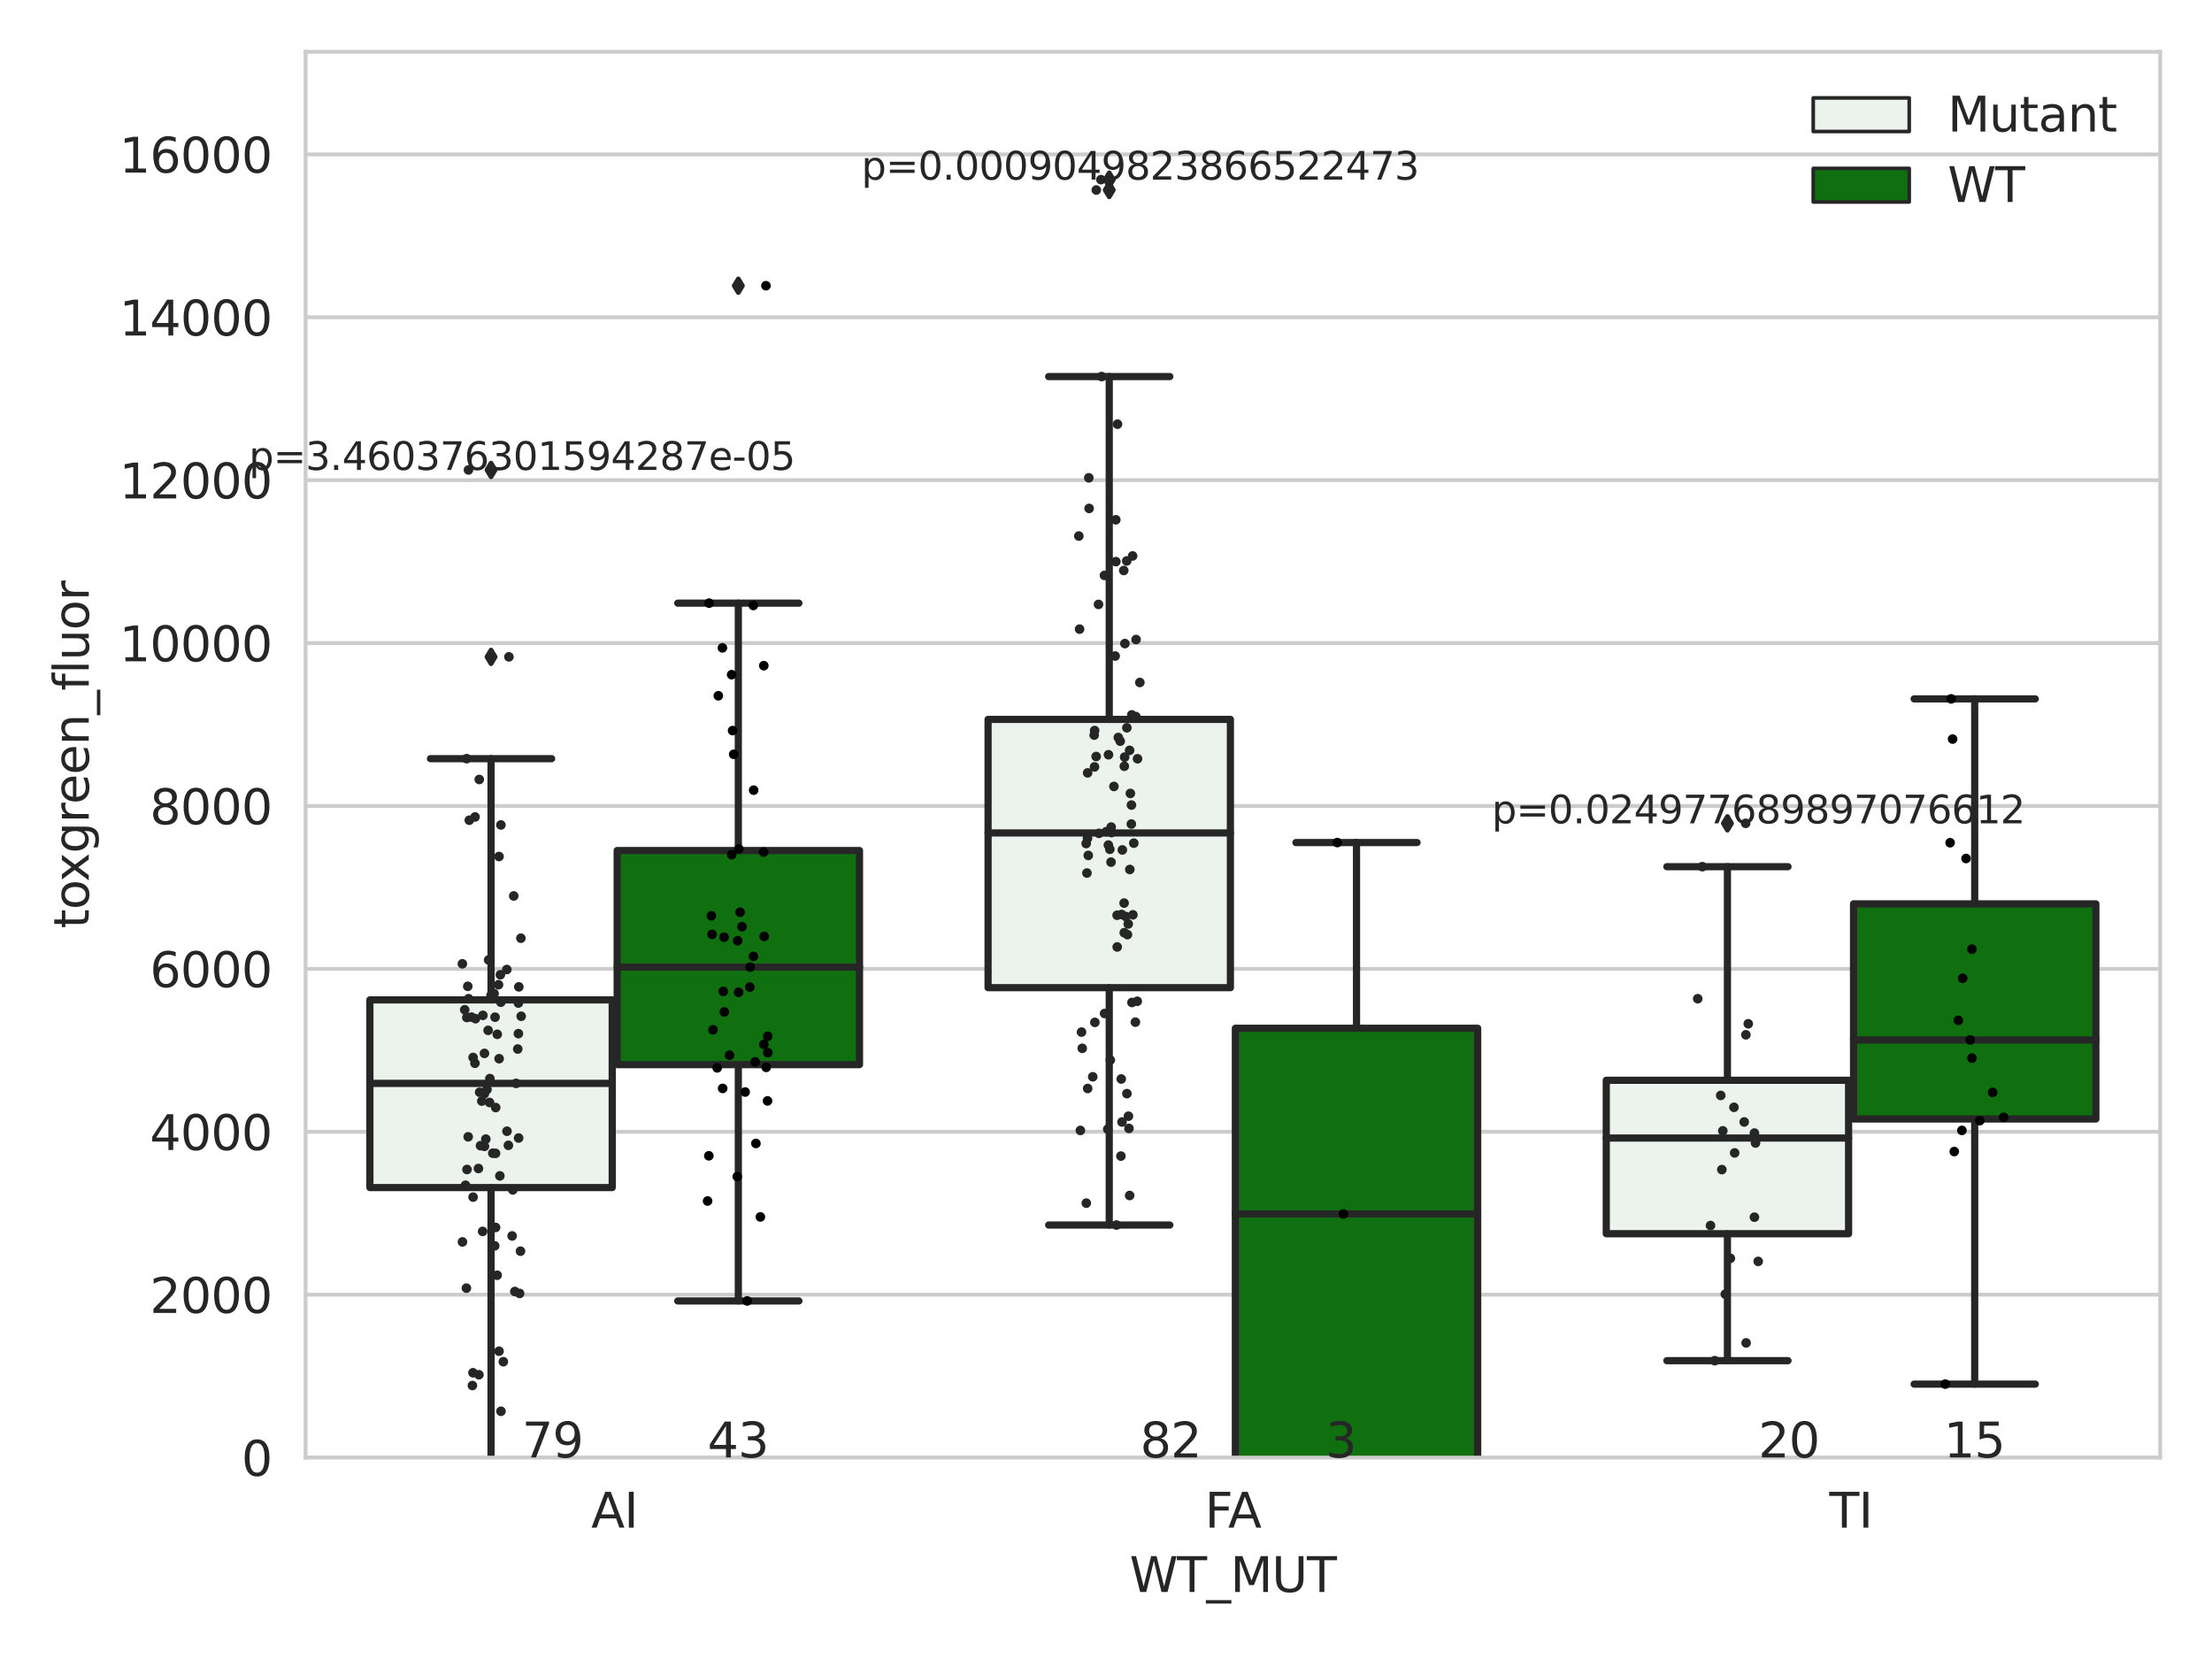 <?xml version="1.0" encoding="utf-8" standalone="no"?>
<!DOCTYPE svg PUBLIC "-//W3C//DTD SVG 1.1//EN"
  "http://www.w3.org/Graphics/SVG/1.1/DTD/svg11.dtd">
<svg xmlns:xlink="http://www.w3.org/1999/xlink" width="460.8pt" height="345.6pt" viewBox="0 0 460.8 345.6" xmlns="http://www.w3.org/2000/svg" version="1.1">
 <defs>
  <style type="text/css">*{stroke-linejoin: round; stroke-linecap: butt}</style>
 </defs>
 <g id="figure_1">
  <g id="patch_1">
   <path d="M 0 345.6 
L 460.8 345.6 
L 460.8 0 
L 0 0 
z
" style="fill: #ffffff"/>
  </g>
  <g id="axes_1">
   <g id="patch_2">
    <path d="M 63.661 303.64 
L 450 303.64 
L 450 10.8 
L 63.661 10.8 
z
" style="fill: #ffffff"/>
   </g>
   <g id="matplotlib.axis_1">
    <g id="xtick_1">
     <g id="text_1">
      <!-- AI -->
      <g style="fill: #262626" transform="translate(123.156 318.238)scale(0.1 -0.1)">
       <defs>
        <path id="DejaVuSans-41" d="M 2188 4044 
L 1331 1722 
L 3047 1722 
L 2188 4044 
z
M 1831 4666 
L 2547 4666 
L 4325 0 
L 3669 0 
L 3244 1197 
L 1141 1197 
L 716 0 
L 50 0 
L 1831 4666 
z
" transform="scale(0.016)"/>
        <path id="DejaVuSans-49" d="M 628 4666 
L 1259 4666 
L 1259 0 
L 628 0 
L 628 4666 
z
" transform="scale(0.016)"/>
       </defs>
       <use xlink:href="#DejaVuSans-41"/>
       <use xlink:href="#DejaVuSans-49" x="68.408"/>
      </g>
     </g>
    </g>
    <g id="xtick_2">
     <g id="text_2">
      <!-- FA -->
      <g style="fill: #262626" transform="translate(250.991 318.238)scale(0.1 -0.1)">
       <defs>
        <path id="DejaVuSans-46" d="M 628 4666 
L 3309 4666 
L 3309 4134 
L 1259 4134 
L 1259 2759 
L 3109 2759 
L 3109 2228 
L 1259 2228 
L 1259 0 
L 628 0 
L 628 4666 
z
" transform="scale(0.016)"/>
       </defs>
       <use xlink:href="#DejaVuSans-46"/>
       <use xlink:href="#DejaVuSans-41" x="48.395"/>
      </g>
     </g>
    </g>
    <g id="xtick_3">
     <g id="text_3">
      <!-- TI -->
      <g style="fill: #262626" transform="translate(381.081 318.238)scale(0.1 -0.1)">
       <defs>
        <path id="DejaVuSans-54" d="M -19 4666 
L 3928 4666 
L 3928 4134 
L 2272 4134 
L 2272 0 
L 1638 0 
L 1638 4134 
L -19 4134 
L -19 4666 
z
" transform="scale(0.016)"/>
       </defs>
       <use xlink:href="#DejaVuSans-54"/>
       <use xlink:href="#DejaVuSans-49" x="61.084"/>
      </g>
     </g>
    </g>
    <g id="text_4">
     <!-- WT_MUT -->
     <g style="fill: #262626" transform="translate(235.306 331.638)scale(0.1 -0.1)">
      <defs>
       <path id="DejaVuSans-57" d="M 213 4666 
L 850 4666 
L 1831 722 
L 2809 4666 
L 3519 4666 
L 4500 722 
L 5478 4666 
L 6119 4666 
L 4947 0 
L 4153 0 
L 3169 4050 
L 2175 0 
L 1381 0 
L 213 4666 
z
" transform="scale(0.016)"/>
       <path id="DejaVuSans-5f" d="M 3263 -1063 
L 3263 -1509 
L -63 -1509 
L -63 -1063 
L 3263 -1063 
z
" transform="scale(0.016)"/>
       <path id="DejaVuSans-4d" d="M 628 4666 
L 1569 4666 
L 2759 1491 
L 3956 4666 
L 4897 4666 
L 4897 0 
L 4281 0 
L 4281 4097 
L 3078 897 
L 2444 897 
L 1241 4097 
L 1241 0 
L 628 0 
L 628 4666 
z
" transform="scale(0.016)"/>
       <path id="DejaVuSans-55" d="M 556 4666 
L 1191 4666 
L 1191 1831 
Q 1191 1081 1462 751 
Q 1734 422 2344 422 
Q 2950 422 3222 751 
Q 3494 1081 3494 1831 
L 3494 4666 
L 4128 4666 
L 4128 1753 
Q 4128 841 3676 375 
Q 3225 -91 2344 -91 
Q 1459 -91 1007 375 
Q 556 841 556 1753 
L 556 4666 
z
" transform="scale(0.016)"/>
      </defs>
      <use xlink:href="#DejaVuSans-57"/>
      <use xlink:href="#DejaVuSans-54" x="98.877"/>
      <use xlink:href="#DejaVuSans-5f" x="159.961"/>
      <use xlink:href="#DejaVuSans-4d" x="209.961"/>
      <use xlink:href="#DejaVuSans-55" x="296.24"/>
      <use xlink:href="#DejaVuSans-54" x="369.434"/>
     </g>
    </g>
   </g>
   <g id="matplotlib.axis_2">
    <g id="ytick_1">
     <g id="line2d_1">
      <path d="M 63.661 303.64 
L 450 303.64 
" clip-path="url(#pe694e6f7d9)" style="fill: none; stroke: #cccccc; stroke-width: 0.8; stroke-linecap: round"/>
     </g>
     <g id="text_5">
      <!-- 0 -->
      <g style="fill: #262626" transform="translate(50.299 307.439)scale(0.1 -0.1)">
       <defs>
        <path id="DejaVuSans-30" d="M 2034 4250 
Q 1547 4250 1301 3770 
Q 1056 3291 1056 2328 
Q 1056 1369 1301 889 
Q 1547 409 2034 409 
Q 2525 409 2770 889 
Q 3016 1369 3016 2328 
Q 3016 3291 2770 3770 
Q 2525 4250 2034 4250 
z
M 2034 4750 
Q 2819 4750 3233 4129 
Q 3647 3509 3647 2328 
Q 3647 1150 3233 529 
Q 2819 -91 2034 -91 
Q 1250 -91 836 529 
Q 422 1150 422 2328 
Q 422 3509 836 4129 
Q 1250 4750 2034 4750 
z
" transform="scale(0.016)"/>
       </defs>
       <use xlink:href="#DejaVuSans-30"/>
      </g>
     </g>
    </g>
    <g id="ytick_2">
     <g id="line2d_2">
      <path d="M 63.661 269.705 
L 450 269.705 
" clip-path="url(#pe694e6f7d9)" style="fill: none; stroke: #cccccc; stroke-width: 0.8; stroke-linecap: round"/>
     </g>
     <g id="text_6">
      <!-- 2000 -->
      <g style="fill: #262626" transform="translate(31.211 273.504)scale(0.1 -0.1)">
       <defs>
        <path id="DejaVuSans-32" d="M 1228 531 
L 3431 531 
L 3431 0 
L 469 0 
L 469 531 
Q 828 903 1448 1529 
Q 2069 2156 2228 2338 
Q 2531 2678 2651 2914 
Q 2772 3150 2772 3378 
Q 2772 3750 2511 3984 
Q 2250 4219 1831 4219 
Q 1534 4219 1204 4116 
Q 875 4013 500 3803 
L 500 4441 
Q 881 4594 1212 4672 
Q 1544 4750 1819 4750 
Q 2544 4750 2975 4387 
Q 3406 4025 3406 3419 
Q 3406 3131 3298 2873 
Q 3191 2616 2906 2266 
Q 2828 2175 2409 1742 
Q 1991 1309 1228 531 
z
" transform="scale(0.016)"/>
       </defs>
       <use xlink:href="#DejaVuSans-32"/>
       <use xlink:href="#DejaVuSans-30" x="63.623"/>
       <use xlink:href="#DejaVuSans-30" x="127.246"/>
       <use xlink:href="#DejaVuSans-30" x="190.869"/>
      </g>
     </g>
    </g>
    <g id="ytick_3">
     <g id="line2d_3">
      <path d="M 63.661 235.77 
L 450 235.77 
" clip-path="url(#pe694e6f7d9)" style="fill: none; stroke: #cccccc; stroke-width: 0.8; stroke-linecap: round"/>
     </g>
     <g id="text_7">
      <!-- 4000 -->
      <g style="fill: #262626" transform="translate(31.211 239.569)scale(0.1 -0.1)">
       <defs>
        <path id="DejaVuSans-34" d="M 2419 4116 
L 825 1625 
L 2419 1625 
L 2419 4116 
z
M 2253 4666 
L 3047 4666 
L 3047 1625 
L 3713 1625 
L 3713 1100 
L 3047 1100 
L 3047 0 
L 2419 0 
L 2419 1100 
L 313 1100 
L 313 1709 
L 2253 4666 
z
" transform="scale(0.016)"/>
       </defs>
       <use xlink:href="#DejaVuSans-34"/>
       <use xlink:href="#DejaVuSans-30" x="63.623"/>
       <use xlink:href="#DejaVuSans-30" x="127.246"/>
       <use xlink:href="#DejaVuSans-30" x="190.869"/>
      </g>
     </g>
    </g>
    <g id="ytick_4">
     <g id="line2d_4">
      <path d="M 63.661 201.835 
L 450 201.835 
" clip-path="url(#pe694e6f7d9)" style="fill: none; stroke: #cccccc; stroke-width: 0.8; stroke-linecap: round"/>
     </g>
     <g id="text_8">
      <!-- 6000 -->
      <g style="fill: #262626" transform="translate(31.211 205.634)scale(0.1 -0.1)">
       <defs>
        <path id="DejaVuSans-36" d="M 2113 2584 
Q 1688 2584 1439 2293 
Q 1191 2003 1191 1497 
Q 1191 994 1439 701 
Q 1688 409 2113 409 
Q 2538 409 2786 701 
Q 3034 994 3034 1497 
Q 3034 2003 2786 2293 
Q 2538 2584 2113 2584 
z
M 3366 4563 
L 3366 3988 
Q 3128 4100 2886 4159 
Q 2644 4219 2406 4219 
Q 1781 4219 1451 3797 
Q 1122 3375 1075 2522 
Q 1259 2794 1537 2939 
Q 1816 3084 2150 3084 
Q 2853 3084 3261 2657 
Q 3669 2231 3669 1497 
Q 3669 778 3244 343 
Q 2819 -91 2113 -91 
Q 1303 -91 875 529 
Q 447 1150 447 2328 
Q 447 3434 972 4092 
Q 1497 4750 2381 4750 
Q 2619 4750 2861 4703 
Q 3103 4656 3366 4563 
z
" transform="scale(0.016)"/>
       </defs>
       <use xlink:href="#DejaVuSans-36"/>
       <use xlink:href="#DejaVuSans-30" x="63.623"/>
       <use xlink:href="#DejaVuSans-30" x="127.246"/>
       <use xlink:href="#DejaVuSans-30" x="190.869"/>
      </g>
     </g>
    </g>
    <g id="ytick_5">
     <g id="line2d_5">
      <path d="M 63.661 167.9 
L 450 167.9 
" clip-path="url(#pe694e6f7d9)" style="fill: none; stroke: #cccccc; stroke-width: 0.8; stroke-linecap: round"/>
     </g>
     <g id="text_9">
      <!-- 8000 -->
      <g style="fill: #262626" transform="translate(31.211 171.699)scale(0.1 -0.1)">
       <defs>
        <path id="DejaVuSans-38" d="M 2034 2216 
Q 1584 2216 1326 1975 
Q 1069 1734 1069 1313 
Q 1069 891 1326 650 
Q 1584 409 2034 409 
Q 2484 409 2743 651 
Q 3003 894 3003 1313 
Q 3003 1734 2745 1975 
Q 2488 2216 2034 2216 
z
M 1403 2484 
Q 997 2584 770 2862 
Q 544 3141 544 3541 
Q 544 4100 942 4425 
Q 1341 4750 2034 4750 
Q 2731 4750 3128 4425 
Q 3525 4100 3525 3541 
Q 3525 3141 3298 2862 
Q 3072 2584 2669 2484 
Q 3125 2378 3379 2068 
Q 3634 1759 3634 1313 
Q 3634 634 3220 271 
Q 2806 -91 2034 -91 
Q 1263 -91 848 271 
Q 434 634 434 1313 
Q 434 1759 690 2068 
Q 947 2378 1403 2484 
z
M 1172 3481 
Q 1172 3119 1398 2916 
Q 1625 2713 2034 2713 
Q 2441 2713 2670 2916 
Q 2900 3119 2900 3481 
Q 2900 3844 2670 4047 
Q 2441 4250 2034 4250 
Q 1625 4250 1398 4047 
Q 1172 3844 1172 3481 
z
" transform="scale(0.016)"/>
       </defs>
       <use xlink:href="#DejaVuSans-38"/>
       <use xlink:href="#DejaVuSans-30" x="63.623"/>
       <use xlink:href="#DejaVuSans-30" x="127.246"/>
       <use xlink:href="#DejaVuSans-30" x="190.869"/>
      </g>
     </g>
    </g>
    <g id="ytick_6">
     <g id="line2d_6">
      <path d="M 63.661 133.965 
L 450 133.965 
" clip-path="url(#pe694e6f7d9)" style="fill: none; stroke: #cccccc; stroke-width: 0.8; stroke-linecap: round"/>
     </g>
     <g id="text_10">
      <!-- 10000 -->
      <g style="fill: #262626" transform="translate(24.849 137.764)scale(0.1 -0.1)">
       <defs>
        <path id="DejaVuSans-31" d="M 794 531 
L 1825 531 
L 1825 4091 
L 703 3866 
L 703 4441 
L 1819 4666 
L 2450 4666 
L 2450 531 
L 3481 531 
L 3481 0 
L 794 0 
L 794 531 
z
" transform="scale(0.016)"/>
       </defs>
       <use xlink:href="#DejaVuSans-31"/>
       <use xlink:href="#DejaVuSans-30" x="63.623"/>
       <use xlink:href="#DejaVuSans-30" x="127.246"/>
       <use xlink:href="#DejaVuSans-30" x="190.869"/>
       <use xlink:href="#DejaVuSans-30" x="254.492"/>
      </g>
     </g>
    </g>
    <g id="ytick_7">
     <g id="line2d_7">
      <path d="M 63.661 100.029 
L 450 100.029 
" clip-path="url(#pe694e6f7d9)" style="fill: none; stroke: #cccccc; stroke-width: 0.8; stroke-linecap: round"/>
     </g>
     <g id="text_11">
      <!-- 12000 -->
      <g style="fill: #262626" transform="translate(24.849 103.829)scale(0.1 -0.1)">
       <use xlink:href="#DejaVuSans-31"/>
       <use xlink:href="#DejaVuSans-32" x="63.623"/>
       <use xlink:href="#DejaVuSans-30" x="127.246"/>
       <use xlink:href="#DejaVuSans-30" x="190.869"/>
       <use xlink:href="#DejaVuSans-30" x="254.492"/>
      </g>
     </g>
    </g>
    <g id="ytick_8">
     <g id="line2d_8">
      <path d="M 63.661 66.094 
L 450 66.094 
" clip-path="url(#pe694e6f7d9)" style="fill: none; stroke: #cccccc; stroke-width: 0.8; stroke-linecap: round"/>
     </g>
     <g id="text_12">
      <!-- 14000 -->
      <g style="fill: #262626" transform="translate(24.849 69.894)scale(0.1 -0.1)">
       <use xlink:href="#DejaVuSans-31"/>
       <use xlink:href="#DejaVuSans-34" x="63.623"/>
       <use xlink:href="#DejaVuSans-30" x="127.246"/>
       <use xlink:href="#DejaVuSans-30" x="190.869"/>
       <use xlink:href="#DejaVuSans-30" x="254.492"/>
      </g>
     </g>
    </g>
    <g id="ytick_9">
     <g id="line2d_9">
      <path d="M 63.661 32.159 
L 450 32.159 
" clip-path="url(#pe694e6f7d9)" style="fill: none; stroke: #cccccc; stroke-width: 0.8; stroke-linecap: round"/>
     </g>
     <g id="text_13">
      <!-- 16000 -->
      <g style="fill: #262626" transform="translate(24.849 35.958)scale(0.1 -0.1)">
       <use xlink:href="#DejaVuSans-31"/>
       <use xlink:href="#DejaVuSans-36" x="63.623"/>
       <use xlink:href="#DejaVuSans-30" x="127.246"/>
       <use xlink:href="#DejaVuSans-30" x="190.869"/>
       <use xlink:href="#DejaVuSans-30" x="254.492"/>
      </g>
     </g>
    </g>
    <g id="text_14">
     <!-- toxgreen_fluor -->
     <g style="fill: #262626" transform="translate(18.491 193.415)rotate(-90)scale(0.1 -0.1)">
      <defs>
       <path id="DejaVuSans-74" d="M 1172 4494 
L 1172 3500 
L 2356 3500 
L 2356 3053 
L 1172 3053 
L 1172 1153 
Q 1172 725 1289 603 
Q 1406 481 1766 481 
L 2356 481 
L 2356 0 
L 1766 0 
Q 1100 0 847 248 
Q 594 497 594 1153 
L 594 3053 
L 172 3053 
L 172 3500 
L 594 3500 
L 594 4494 
L 1172 4494 
z
" transform="scale(0.016)"/>
       <path id="DejaVuSans-6f" d="M 1959 3097 
Q 1497 3097 1228 2736 
Q 959 2375 959 1747 
Q 959 1119 1226 758 
Q 1494 397 1959 397 
Q 2419 397 2687 759 
Q 2956 1122 2956 1747 
Q 2956 2369 2687 2733 
Q 2419 3097 1959 3097 
z
M 1959 3584 
Q 2709 3584 3137 3096 
Q 3566 2609 3566 1747 
Q 3566 888 3137 398 
Q 2709 -91 1959 -91 
Q 1206 -91 779 398 
Q 353 888 353 1747 
Q 353 2609 779 3096 
Q 1206 3584 1959 3584 
z
" transform="scale(0.016)"/>
       <path id="DejaVuSans-78" d="M 3513 3500 
L 2247 1797 
L 3578 0 
L 2900 0 
L 1881 1375 
L 863 0 
L 184 0 
L 1544 1831 
L 300 3500 
L 978 3500 
L 1906 2253 
L 2834 3500 
L 3513 3500 
z
" transform="scale(0.016)"/>
       <path id="DejaVuSans-67" d="M 2906 1791 
Q 2906 2416 2648 2759 
Q 2391 3103 1925 3103 
Q 1463 3103 1205 2759 
Q 947 2416 947 1791 
Q 947 1169 1205 825 
Q 1463 481 1925 481 
Q 2391 481 2648 825 
Q 2906 1169 2906 1791 
z
M 3481 434 
Q 3481 -459 3084 -895 
Q 2688 -1331 1869 -1331 
Q 1566 -1331 1297 -1286 
Q 1028 -1241 775 -1147 
L 775 -588 
Q 1028 -725 1275 -790 
Q 1522 -856 1778 -856 
Q 2344 -856 2625 -561 
Q 2906 -266 2906 331 
L 2906 616 
Q 2728 306 2450 153 
Q 2172 0 1784 0 
Q 1141 0 747 490 
Q 353 981 353 1791 
Q 353 2603 747 3093 
Q 1141 3584 1784 3584 
Q 2172 3584 2450 3431 
Q 2728 3278 2906 2969 
L 2906 3500 
L 3481 3500 
L 3481 434 
z
" transform="scale(0.016)"/>
       <path id="DejaVuSans-72" d="M 2631 2963 
Q 2534 3019 2420 3045 
Q 2306 3072 2169 3072 
Q 1681 3072 1420 2755 
Q 1159 2438 1159 1844 
L 1159 0 
L 581 0 
L 581 3500 
L 1159 3500 
L 1159 2956 
Q 1341 3275 1631 3429 
Q 1922 3584 2338 3584 
Q 2397 3584 2469 3576 
Q 2541 3569 2628 3553 
L 2631 2963 
z
" transform="scale(0.016)"/>
       <path id="DejaVuSans-65" d="M 3597 1894 
L 3597 1613 
L 953 1613 
Q 991 1019 1311 708 
Q 1631 397 2203 397 
Q 2534 397 2845 478 
Q 3156 559 3463 722 
L 3463 178 
Q 3153 47 2828 -22 
Q 2503 -91 2169 -91 
Q 1331 -91 842 396 
Q 353 884 353 1716 
Q 353 2575 817 3079 
Q 1281 3584 2069 3584 
Q 2775 3584 3186 3129 
Q 3597 2675 3597 1894 
z
M 3022 2063 
Q 3016 2534 2758 2815 
Q 2500 3097 2075 3097 
Q 1594 3097 1305 2825 
Q 1016 2553 972 2059 
L 3022 2063 
z
" transform="scale(0.016)"/>
       <path id="DejaVuSans-6e" d="M 3513 2113 
L 3513 0 
L 2938 0 
L 2938 2094 
Q 2938 2591 2744 2837 
Q 2550 3084 2163 3084 
Q 1697 3084 1428 2787 
Q 1159 2491 1159 1978 
L 1159 0 
L 581 0 
L 581 3500 
L 1159 3500 
L 1159 2956 
Q 1366 3272 1645 3428 
Q 1925 3584 2291 3584 
Q 2894 3584 3203 3211 
Q 3513 2838 3513 2113 
z
" transform="scale(0.016)"/>
       <path id="DejaVuSans-66" d="M 2375 4863 
L 2375 4384 
L 1825 4384 
Q 1516 4384 1395 4259 
Q 1275 4134 1275 3809 
L 1275 3500 
L 2222 3500 
L 2222 3053 
L 1275 3053 
L 1275 0 
L 697 0 
L 697 3053 
L 147 3053 
L 147 3500 
L 697 3500 
L 697 3744 
Q 697 4328 969 4595 
Q 1241 4863 1831 4863 
L 2375 4863 
z
" transform="scale(0.016)"/>
       <path id="DejaVuSans-6c" d="M 603 4863 
L 1178 4863 
L 1178 0 
L 603 0 
L 603 4863 
z
" transform="scale(0.016)"/>
       <path id="DejaVuSans-75" d="M 544 1381 
L 544 3500 
L 1119 3500 
L 1119 1403 
Q 1119 906 1312 657 
Q 1506 409 1894 409 
Q 2359 409 2629 706 
Q 2900 1003 2900 1516 
L 2900 3500 
L 3475 3500 
L 3475 0 
L 2900 0 
L 2900 538 
Q 2691 219 2414 64 
Q 2138 -91 1772 -91 
Q 1169 -91 856 284 
Q 544 659 544 1381 
z
M 1991 3584 
L 1991 3584 
z
" transform="scale(0.016)"/>
      </defs>
      <use xlink:href="#DejaVuSans-74"/>
      <use xlink:href="#DejaVuSans-6f" x="39.209"/>
      <use xlink:href="#DejaVuSans-78" x="97.266"/>
      <use xlink:href="#DejaVuSans-67" x="156.445"/>
      <use xlink:href="#DejaVuSans-72" x="219.922"/>
      <use xlink:href="#DejaVuSans-65" x="258.785"/>
      <use xlink:href="#DejaVuSans-65" x="320.309"/>
      <use xlink:href="#DejaVuSans-6e" x="381.832"/>
      <use xlink:href="#DejaVuSans-5f" x="445.211"/>
      <use xlink:href="#DejaVuSans-66" x="495.211"/>
      <use xlink:href="#DejaVuSans-6c" x="530.416"/>
      <use xlink:href="#DejaVuSans-75" x="558.199"/>
      <use xlink:href="#DejaVuSans-6f" x="621.578"/>
      <use xlink:href="#DejaVuSans-72" x="682.76"/>
     </g>
    </g>
   </g>
   <g id="patch_3">
    <path d="M 77.054 247.392 
L 127.536 247.392 
L 127.536 208.293 
L 77.054 208.293 
L 77.054 247.392 
z
" clip-path="url(#pe694e6f7d9)" style="fill: #ecf2ec; stroke: #262626; stroke-width: 1.5; stroke-linejoin: miter"/>
   </g>
   <g id="patch_4">
    <path d="M 128.566 221.781 
L 179.048 221.781 
L 179.048 177.179 
L 128.566 177.179 
L 128.566 221.781 
z
" clip-path="url(#pe694e6f7d9)" style="fill: #107010; stroke: #262626; stroke-width: 1.5; stroke-linejoin: miter"/>
   </g>
   <g id="patch_5">
    <path d="M 205.834 205.754 
L 256.316 205.754 
L 256.316 149.862 
L 205.834 149.862 
L 205.834 205.754 
z
" clip-path="url(#pe694e6f7d9)" style="fill: #ecf2ec; stroke: #262626; stroke-width: 1.5; stroke-linejoin: miter"/>
   </g>
   <g id="patch_6">
    <path d="M 257.346 314.34 
L 307.827 314.34 
L 307.827 214.205 
L 257.346 214.205 
L 257.346 314.34 
z
" clip-path="url(#pe694e6f7d9)" style="fill: #107010; stroke: #262626; stroke-width: 1.5; stroke-linejoin: miter"/>
   </g>
   <g id="patch_7">
    <path d="M 334.613 257.01 
L 385.095 257.01 
L 385.095 225.039 
L 334.613 225.039 
L 334.613 257.01 
z
" clip-path="url(#pe694e6f7d9)" style="fill: #ecf2ec; stroke: #262626; stroke-width: 1.5; stroke-linejoin: miter"/>
   </g>
   <g id="patch_8">
    <path d="M 386.125 233.109 
L 436.607 233.109 
L 436.607 188.285 
L 386.125 188.285 
L 386.125 233.109 
z
" clip-path="url(#pe694e6f7d9)" style="fill: #107010; stroke: #262626; stroke-width: 1.5; stroke-linejoin: miter"/>
   </g>
   <g id="patch_9">
    <path d="M 128.051 303.64 
L 128.051 303.64 
L 128.051 303.64 
L 128.051 303.64 
z
" clip-path="url(#pe694e6f7d9)" style="fill: #ecf2ec; stroke: #262626; stroke-width: 0.75; stroke-linejoin: miter"/>
   </g>
   <g id="patch_10">
    <path d="M 128.051 303.64 
L 128.051 303.64 
L 128.051 303.64 
L 128.051 303.64 
z
" clip-path="url(#pe694e6f7d9)" style="fill: #107010; stroke: #262626; stroke-width: 0.75; stroke-linejoin: miter"/>
   </g>
   <g id="PathCollection_1"/>
   <g id="PathCollection_2"/>
   <g id="line2d_10">
    <path d="M 102.295 247.392 
L 102.295 305.019 
" clip-path="url(#pe694e6f7d9)" style="fill: none; stroke: #262626; stroke-width: 1.5; stroke-linecap: round"/>
   </g>
   <g id="line2d_11">
    <path d="M 102.295 208.293 
L 102.295 158.043 
" clip-path="url(#pe694e6f7d9)" style="fill: none; stroke: #262626; stroke-width: 1.5; stroke-linecap: round"/>
   </g>
   <g id="line2d_12">
    <path d="M 89.675 305.019 
L 114.916 305.019 
" clip-path="url(#pe694e6f7d9)" style="fill: none; stroke: #262626; stroke-width: 1.5; stroke-linecap: round"/>
   </g>
   <g id="line2d_13">
    <path d="M 89.675 158.043 
L 114.916 158.043 
" clip-path="url(#pe694e6f7d9)" style="fill: none; stroke: #262626; stroke-width: 1.5; stroke-linecap: round"/>
   </g>
   <g id="line2d_14">
    <defs>
     <path id="mface66ed9c" d="M -0 1.414 
L 0.849 0 
L 0 -1.414 
L -0.849 -0 
z
" style="stroke: #262626; stroke-linejoin: miter"/>
    </defs>
    <g clip-path="url(#pe694e6f7d9)">
     <use xlink:href="#mface66ed9c" x="102.295" y="325.909" style="fill: #262626; stroke: #262626; stroke-linejoin: miter"/>
     <use xlink:href="#mface66ed9c" x="102.295" y="97.899" style="fill: #262626; stroke: #262626; stroke-linejoin: miter"/>
     <use xlink:href="#mface66ed9c" x="102.295" y="136.836" style="fill: #262626; stroke: #262626; stroke-linejoin: miter"/>
    </g>
   </g>
   <g id="line2d_15">
    <path d="M 153.807 221.781 
L 153.807 271.008 
" clip-path="url(#pe694e6f7d9)" style="fill: none; stroke: #262626; stroke-width: 1.5; stroke-linecap: round"/>
   </g>
   <g id="line2d_16">
    <path d="M 153.807 177.179 
L 153.807 125.647 
" clip-path="url(#pe694e6f7d9)" style="fill: none; stroke: #262626; stroke-width: 1.5; stroke-linecap: round"/>
   </g>
   <g id="line2d_17">
    <path d="M 141.187 271.008 
L 166.427 271.008 
" clip-path="url(#pe694e6f7d9)" style="fill: none; stroke: #262626; stroke-width: 1.5; stroke-linecap: round"/>
   </g>
   <g id="line2d_18">
    <path d="M 141.187 125.647 
L 166.427 125.647 
" clip-path="url(#pe694e6f7d9)" style="fill: none; stroke: #262626; stroke-width: 1.5; stroke-linecap: round"/>
   </g>
   <g id="line2d_19">
    <g clip-path="url(#pe694e6f7d9)">
     <use xlink:href="#mface66ed9c" x="153.807" y="59.521" style="fill: #262626; stroke: #262626; stroke-linejoin: miter"/>
    </g>
   </g>
   <g id="line2d_20">
    <path d="M 231.075 205.754 
L 231.075 255.199 
" clip-path="url(#pe694e6f7d9)" style="fill: none; stroke: #262626; stroke-width: 1.5; stroke-linecap: round"/>
   </g>
   <g id="line2d_21">
    <path d="M 231.075 149.862 
L 231.075 78.446 
" clip-path="url(#pe694e6f7d9)" style="fill: none; stroke: #262626; stroke-width: 1.5; stroke-linecap: round"/>
   </g>
   <g id="line2d_22">
    <path d="M 218.454 255.199 
L 243.695 255.199 
" clip-path="url(#pe694e6f7d9)" style="fill: none; stroke: #262626; stroke-width: 1.5; stroke-linecap: round"/>
   </g>
   <g id="line2d_23">
    <path d="M 218.454 78.446 
L 243.695 78.446 
" clip-path="url(#pe694e6f7d9)" style="fill: none; stroke: #262626; stroke-width: 1.5; stroke-linecap: round"/>
   </g>
   <g id="line2d_24">
    <g clip-path="url(#pe694e6f7d9)">
     <use xlink:href="#mface66ed9c" x="231.075" y="37.422" style="fill: #262626; stroke: #262626; stroke-linejoin: miter"/>
     <use xlink:href="#mface66ed9c" x="231.075" y="39.58" style="fill: #262626; stroke: #262626; stroke-linejoin: miter"/>
    </g>
   </g>
   <g id="line2d_25">
    <path d="M 282.587 314.34 
L 282.587 346.6 
" clip-path="url(#pe694e6f7d9)" style="fill: none; stroke: #262626; stroke-width: 1.5; stroke-linecap: round"/>
   </g>
   <g id="line2d_26">
    <path d="M 282.587 214.205 
L 282.587 175.519 
" clip-path="url(#pe694e6f7d9)" style="fill: none; stroke: #262626; stroke-width: 1.5; stroke-linecap: round"/>
   </g>
   <g id="line2d_27">
    <path clip-path="url(#pe694e6f7d9)" style="fill: none; stroke: #262626; stroke-width: 1.5; stroke-linecap: round"/>
   </g>
   <g id="line2d_28">
    <path d="M 269.966 175.519 
L 295.207 175.519 
" clip-path="url(#pe694e6f7d9)" style="fill: none; stroke: #262626; stroke-width: 1.5; stroke-linecap: round"/>
   </g>
   <g id="line2d_29"/>
   <g id="line2d_30">
    <path d="M 359.854 257.01 
L 359.854 283.454 
" clip-path="url(#pe694e6f7d9)" style="fill: none; stroke: #262626; stroke-width: 1.5; stroke-linecap: round"/>
   </g>
   <g id="line2d_31">
    <path d="M 359.854 225.039 
L 359.854 180.546 
" clip-path="url(#pe694e6f7d9)" style="fill: none; stroke: #262626; stroke-width: 1.5; stroke-linecap: round"/>
   </g>
   <g id="line2d_32">
    <path d="M 347.234 283.454 
L 372.475 283.454 
" clip-path="url(#pe694e6f7d9)" style="fill: none; stroke: #262626; stroke-width: 1.5; stroke-linecap: round"/>
   </g>
   <g id="line2d_33">
    <path d="M 347.234 180.546 
L 372.475 180.546 
" clip-path="url(#pe694e6f7d9)" style="fill: none; stroke: #262626; stroke-width: 1.5; stroke-linecap: round"/>
   </g>
   <g id="line2d_34">
    <g clip-path="url(#pe694e6f7d9)">
     <use xlink:href="#mface66ed9c" x="359.854" y="171.516" style="fill: #262626; stroke: #262626; stroke-linejoin: miter"/>
    </g>
   </g>
   <g id="line2d_35">
    <path d="M 411.366 233.109 
L 411.366 288.335 
" clip-path="url(#pe694e6f7d9)" style="fill: none; stroke: #262626; stroke-width: 1.5; stroke-linecap: round"/>
   </g>
   <g id="line2d_36">
    <path d="M 411.366 188.285 
L 411.366 145.59 
" clip-path="url(#pe694e6f7d9)" style="fill: none; stroke: #262626; stroke-width: 1.5; stroke-linecap: round"/>
   </g>
   <g id="line2d_37">
    <path d="M 398.746 288.335 
L 423.987 288.335 
" clip-path="url(#pe694e6f7d9)" style="fill: none; stroke: #262626; stroke-width: 1.5; stroke-linecap: round"/>
   </g>
   <g id="line2d_38">
    <path d="M 398.746 145.59 
L 423.987 145.59 
" clip-path="url(#pe694e6f7d9)" style="fill: none; stroke: #262626; stroke-width: 1.5; stroke-linecap: round"/>
   </g>
   <g id="line2d_39"/>
   <g id="line2d_40">
    <path d="M 77.054 225.687 
L 127.536 225.687 
" clip-path="url(#pe694e6f7d9)" style="fill: none; stroke: #262626; stroke-width: 1.5; stroke-linecap: round"/>
   </g>
   <g id="line2d_41">
    <path d="M 128.566 201.461 
L 179.048 201.461 
" clip-path="url(#pe694e6f7d9)" style="fill: none; stroke: #262626; stroke-width: 1.5; stroke-linecap: round"/>
   </g>
   <g id="line2d_42">
    <path d="M 205.834 173.522 
L 256.316 173.522 
" clip-path="url(#pe694e6f7d9)" style="fill: none; stroke: #262626; stroke-width: 1.5; stroke-linecap: round"/>
   </g>
   <g id="line2d_43">
    <path d="M 257.346 252.89 
L 307.827 252.89 
" clip-path="url(#pe694e6f7d9)" style="fill: none; stroke: #262626; stroke-width: 1.5; stroke-linecap: round"/>
   </g>
   <g id="line2d_44">
    <path d="M 334.613 237.077 
L 385.095 237.077 
" clip-path="url(#pe694e6f7d9)" style="fill: none; stroke: #262626; stroke-width: 1.5; stroke-linecap: round"/>
   </g>
   <g id="line2d_45">
    <path d="M 386.125 216.639 
L 436.607 216.639 
" clip-path="url(#pe694e6f7d9)" style="fill: none; stroke: #262626; stroke-width: 1.5; stroke-linecap: round"/>
   </g>
   <g id="patch_11">
    <path d="M 63.661 303.64 
L 63.661 10.8 
" style="fill: none; stroke: #cccccc; stroke-width: 0.8; stroke-linejoin: miter; stroke-linecap: square"/>
   </g>
   <g id="patch_12">
    <path d="M 450 303.64 
L 450 10.8 
" style="fill: none; stroke: #cccccc; stroke-width: 0.8; stroke-linejoin: miter; stroke-linecap: square"/>
   </g>
   <g id="patch_13">
    <path d="M 63.661 303.64 
L 450 303.64 
" style="fill: none; stroke: #cccccc; stroke-width: 0.8; stroke-linejoin: miter; stroke-linecap: square"/>
   </g>
   <g id="patch_14">
    <path d="M 63.661 10.8 
L 450 10.8 
" style="fill: none; stroke: #cccccc; stroke-width: 0.8; stroke-linejoin: miter; stroke-linecap: square"/>
   </g>
   <g id="PathCollection_3">
    <defs>
     <path id="C0_0_0c23d3792a" d="M 0 1 
C 0.265 1 0.52 0.895 0.707 0.707 
C 0.895 0.52 1 0.265 1 -0 
C 1 -0.265 0.895 -0.52 0.707 -0.707 
C 0.52 -0.895 0.265 -1 0 -1 
C -0.265 -1 -0.52 -0.895 -0.707 -0.707 
C -0.895 -0.52 -1 -0.265 -1 0 
C -1 0.265 -0.895 0.52 -0.707 0.707 
C -0.52 0.895 -0.265 1 0 1 
z
"/>
    </defs>
    <g clip-path="url(#pe694e6f7d9)">
     <use xlink:href="#C0_0_0c23d3792a" x="102.283" y="207.362" style="fill: #262626"/>
    </g>
    <g clip-path="url(#pe694e6f7d9)">
     <use xlink:href="#C0_0_0c23d3792a" x="97.589" y="97.899" style="fill: #262626"/>
    </g>
    <g clip-path="url(#pe694e6f7d9)">
     <use xlink:href="#C0_0_0c23d3792a" x="97.287" y="243.623" style="fill: #262626"/>
    </g>
    <g clip-path="url(#pe694e6f7d9)">
     <use xlink:href="#C0_0_0c23d3792a" x="104.362" y="293.993" style="fill: #262626"/>
    </g>
    <g clip-path="url(#pe694e6f7d9)">
     <use xlink:href="#C0_0_0c23d3792a" x="98.552" y="249.381" style="fill: #262626"/>
    </g>
    <g clip-path="url(#pe694e6f7d9)">
     <use xlink:href="#C0_0_0c23d3792a" x="100.921" y="219.441" style="fill: #262626"/>
    </g>
    <g clip-path="url(#pe694e6f7d9)">
     <use xlink:href="#C0_0_0c23d3792a" x="97.248" y="211.965" style="fill: #262626"/>
    </g>
    <g clip-path="url(#pe694e6f7d9)">
     <use xlink:href="#C0_0_0c23d3792a" x="100.921" y="238.803" style="fill: #262626"/>
    </g>
    <g clip-path="url(#pe694e6f7d9)">
     <use xlink:href="#C0_0_0c23d3792a" x="103.59" y="215.464" style="fill: #262626"/>
    </g>
    <g clip-path="url(#pe694e6f7d9)">
     <use xlink:href="#C0_0_0c23d3792a" x="107.254" y="269.04" style="fill: #262626"/>
    </g>
    <g clip-path="url(#pe694e6f7d9)">
     <use xlink:href="#C0_0_0c23d3792a" x="105.615" y="235.655" style="fill: #262626"/>
    </g>
    <g clip-path="url(#pe694e6f7d9)">
     <use xlink:href="#C0_0_0c23d3792a" x="108.038" y="237.073" style="fill: #262626"/>
    </g>
    <g clip-path="url(#pe694e6f7d9)">
     <use xlink:href="#C0_0_0c23d3792a" x="103.954" y="281.481" style="fill: #262626"/>
    </g>
    <g clip-path="url(#pe694e6f7d9)">
     <use xlink:href="#C0_0_0c23d3792a" x="107.993" y="215.327" style="fill: #262626"/>
    </g>
    <g clip-path="url(#pe694e6f7d9)">
     <use xlink:href="#C0_0_0c23d3792a" x="107.515" y="225.687" style="fill: #262626"/>
    </g>
    <g clip-path="url(#pe694e6f7d9)">
     <use xlink:href="#C0_0_0c23d3792a" x="103.131" y="211.898" style="fill: #262626"/>
    </g>
    <g clip-path="url(#pe694e6f7d9)">
     <use xlink:href="#C0_0_0c23d3792a" x="103.849" y="205.139" style="fill: #262626"/>
    </g>
    <g clip-path="url(#pe694e6f7d9)">
     <use xlink:href="#C0_0_0c23d3792a" x="96.978" y="246.903" style="fill: #262626"/>
    </g>
    <g clip-path="url(#pe694e6f7d9)">
     <use xlink:href="#C0_0_0c23d3792a" x="100.369" y="229.372" style="fill: #262626"/>
    </g>
    <g clip-path="url(#pe694e6f7d9)">
     <use xlink:href="#C0_0_0c23d3792a" x="101.787" y="199.981" style="fill: #262626"/>
    </g>
    <g clip-path="url(#pe694e6f7d9)">
     <use xlink:href="#C0_0_0c23d3792a" x="96.323" y="200.778" style="fill: #262626"/>
    </g>
    <g clip-path="url(#pe694e6f7d9)">
     <use xlink:href="#C0_0_0c23d3792a" x="102.657" y="240.235" style="fill: #262626"/>
    </g>
    <g clip-path="url(#pe694e6f7d9)">
     <use xlink:href="#C0_0_0c23d3792a" x="97.532" y="236.821" style="fill: #262626"/>
    </g>
    <g clip-path="url(#pe694e6f7d9)">
     <use xlink:href="#C0_0_0c23d3792a" x="108.427" y="260.641" style="fill: #262626"/>
    </g>
    <g clip-path="url(#pe694e6f7d9)">
     <use xlink:href="#C0_0_0c23d3792a" x="103.568" y="265.655" style="fill: #262626"/>
    </g>
    <g clip-path="url(#pe694e6f7d9)">
     <use xlink:href="#C0_0_0c23d3792a" x="97.624" y="208.048" style="fill: #262626"/>
    </g>
    <g clip-path="url(#pe694e6f7d9)">
     <use xlink:href="#C0_0_0c23d3792a" x="99.667" y="243.416" style="fill: #262626"/>
    </g>
    <g clip-path="url(#pe694e6f7d9)">
     <use xlink:href="#C0_0_0c23d3792a" x="99.043" y="212.209" style="fill: #262626"/>
    </g>
    <g clip-path="url(#pe694e6f7d9)">
     <use xlink:href="#C0_0_0c23d3792a" x="97.445" y="205.468" style="fill: #262626"/>
    </g>
    <g clip-path="url(#pe694e6f7d9)">
     <use xlink:href="#C0_0_0c23d3792a" x="96.811" y="210.353" style="fill: #262626"/>
    </g>
    <g clip-path="url(#pe694e6f7d9)">
     <use xlink:href="#C0_0_0c23d3792a" x="100.899" y="227.862" style="fill: #262626"/>
    </g>
    <g clip-path="url(#pe694e6f7d9)">
     <use xlink:href="#C0_0_0c23d3792a" x="97.212" y="158.043" style="fill: #262626"/>
    </g>
    <g clip-path="url(#pe694e6f7d9)">
     <use xlink:href="#C0_0_0c23d3792a" x="103.24" y="255.7" style="fill: #262626"/>
    </g>
    <g clip-path="url(#pe694e6f7d9)">
     <use xlink:href="#C0_0_0c23d3792a" x="104.279" y="208.537" style="fill: #262626"/>
    </g>
    <g clip-path="url(#pe694e6f7d9)">
     <use xlink:href="#C0_0_0c23d3792a" x="100.542" y="256.525" style="fill: #262626"/>
    </g>
    <g clip-path="url(#pe694e6f7d9)">
     <use xlink:href="#C0_0_0c23d3792a" x="99.839" y="162.382" style="fill: #262626"/>
    </g>
    <g clip-path="url(#pe694e6f7d9)">
     <use xlink:href="#C0_0_0c23d3792a" x="106.683" y="257.469" style="fill: #262626"/>
    </g>
    <g clip-path="url(#pe694e6f7d9)">
     <use xlink:href="#C0_0_0c23d3792a" x="100.597" y="211.512" style="fill: #262626"/>
    </g>
    <g clip-path="url(#pe694e6f7d9)">
     <use xlink:href="#C0_0_0c23d3792a" x="107.986" y="208.956" style="fill: #262626"/>
    </g>
    <g clip-path="url(#pe694e6f7d9)">
     <use xlink:href="#C0_0_0c23d3792a" x="99.921" y="227.535" style="fill: #262626"/>
    </g>
    <g clip-path="url(#pe694e6f7d9)">
     <use xlink:href="#C0_0_0c23d3792a" x="103.06" y="259.532" style="fill: #262626"/>
    </g>
    <g clip-path="url(#pe694e6f7d9)">
     <use xlink:href="#C0_0_0c23d3792a" x="106.017" y="136.836" style="fill: #262626"/>
    </g>
    <g clip-path="url(#pe694e6f7d9)">
     <use xlink:href="#C0_0_0c23d3792a" x="101.69" y="214.642" style="fill: #262626"/>
    </g>
    <g clip-path="url(#pe694e6f7d9)">
     <use xlink:href="#C0_0_0c23d3792a" x="108.514" y="195.445" style="fill: #262626"/>
    </g>
    <g clip-path="url(#pe694e6f7d9)">
     <use xlink:href="#C0_0_0c23d3792a" x="100.101" y="238.669" style="fill: #262626"/>
    </g>
    <g clip-path="url(#pe694e6f7d9)">
     <use xlink:href="#C0_0_0c23d3792a" x="99.766" y="286.387" style="fill: #262626"/>
    </g>
    <g clip-path="url(#pe694e6f7d9)">
     <use xlink:href="#C0_0_0c23d3792a" x="98.937" y="221.493" style="fill: #262626"/>
    </g>
    <g clip-path="url(#pe694e6f7d9)">
     <use xlink:href="#C0_0_0c23d3792a" x="107.855" y="218.531" style="fill: #262626"/>
    </g>
    <g clip-path="url(#pe694e6f7d9)">
     <use xlink:href="#C0_0_0c23d3792a" x="107.396" y="325.909" style="fill: #262626"/>
    </g>
    <g clip-path="url(#pe694e6f7d9)">
     <use xlink:href="#C0_0_0c23d3792a" x="105.907" y="238.593" style="fill: #262626"/>
    </g>
    <g clip-path="url(#pe694e6f7d9)">
     <use xlink:href="#C0_0_0c23d3792a" x="108.244" y="269.446" style="fill: #262626"/>
    </g>
    <g clip-path="url(#pe694e6f7d9)">
     <use xlink:href="#C0_0_0c23d3792a" x="104.589" y="305.019" style="fill: #262626"/>
    </g>
    <g clip-path="url(#pe694e6f7d9)">
     <use xlink:href="#C0_0_0c23d3792a" x="103.264" y="230.724" style="fill: #262626"/>
    </g>
    <g clip-path="url(#pe694e6f7d9)">
     <use xlink:href="#C0_0_0c23d3792a" x="98.227" y="211.885" style="fill: #262626"/>
    </g>
    <g clip-path="url(#pe694e6f7d9)">
     <use xlink:href="#C0_0_0c23d3792a" x="104.348" y="171.853" style="fill: #262626"/>
    </g>
    <g clip-path="url(#pe694e6f7d9)">
     <use xlink:href="#C0_0_0c23d3792a" x="102.93" y="206.982" style="fill: #262626"/>
    </g>
    <g clip-path="url(#pe694e6f7d9)">
     <use xlink:href="#C0_0_0c23d3792a" x="98.412" y="288.627" style="fill: #262626"/>
    </g>
    <g clip-path="url(#pe694e6f7d9)">
     <use xlink:href="#C0_0_0c23d3792a" x="102.049" y="224.686" style="fill: #262626"/>
    </g>
    <g clip-path="url(#pe694e6f7d9)">
     <use xlink:href="#C0_0_0c23d3792a" x="101.209" y="237.297" style="fill: #262626"/>
    </g>
    <g clip-path="url(#pe694e6f7d9)">
     <use xlink:href="#C0_0_0c23d3792a" x="108.082" y="205.583" style="fill: #262626"/>
    </g>
    <g clip-path="url(#pe694e6f7d9)">
     <use xlink:href="#C0_0_0c23d3792a" x="103.232" y="240.265" style="fill: #262626"/>
    </g>
    <g clip-path="url(#pe694e6f7d9)">
     <use xlink:href="#C0_0_0c23d3792a" x="96.34" y="258.713" style="fill: #262626"/>
    </g>
    <g clip-path="url(#pe694e6f7d9)">
     <use xlink:href="#C0_0_0c23d3792a" x="105.58" y="201.974" style="fill: #262626"/>
    </g>
    <g clip-path="url(#pe694e6f7d9)">
     <use xlink:href="#C0_0_0c23d3792a" x="106.829" y="247.881" style="fill: #262626"/>
    </g>
    <g clip-path="url(#pe694e6f7d9)">
     <use xlink:href="#C0_0_0c23d3792a" x="98.555" y="220.29" style="fill: #262626"/>
    </g>
    <g clip-path="url(#pe694e6f7d9)">
     <use xlink:href="#C0_0_0c23d3792a" x="104.13" y="244.958" style="fill: #262626"/>
    </g>
    <g clip-path="url(#pe694e6f7d9)">
     <use xlink:href="#C0_0_0c23d3792a" x="104.234" y="203.055" style="fill: #262626"/>
    </g>
    <g clip-path="url(#pe694e6f7d9)">
     <use xlink:href="#C0_0_0c23d3792a" x="103.955" y="178.427" style="fill: #262626"/>
    </g>
    <g clip-path="url(#pe694e6f7d9)">
     <use xlink:href="#C0_0_0c23d3792a" x="108.573" y="211.703" style="fill: #262626"/>
    </g>
    <g clip-path="url(#pe694e6f7d9)">
     <use xlink:href="#C0_0_0c23d3792a" x="101.989" y="229.672" style="fill: #262626"/>
    </g>
    <g clip-path="url(#pe694e6f7d9)">
     <use xlink:href="#C0_0_0c23d3792a" x="97.161" y="268.342" style="fill: #262626"/>
    </g>
    <g clip-path="url(#pe694e6f7d9)">
     <use xlink:href="#C0_0_0c23d3792a" x="98.964" y="170.185" style="fill: #262626"/>
    </g>
    <g clip-path="url(#pe694e6f7d9)">
     <use xlink:href="#C0_0_0c23d3792a" x="104.852" y="283.667" style="fill: #262626"/>
    </g>
    <g clip-path="url(#pe694e6f7d9)">
     <use xlink:href="#C0_0_0c23d3792a" x="103.978" y="220.545" style="fill: #262626"/>
    </g>
    <g clip-path="url(#pe694e6f7d9)">
     <use xlink:href="#C0_0_0c23d3792a" x="104.335" y="208.778" style="fill: #262626"/>
    </g>
    <g clip-path="url(#pe694e6f7d9)">
     <use xlink:href="#C0_0_0c23d3792a" x="101.442" y="226.965" style="fill: #262626"/>
    </g>
    <g clip-path="url(#pe694e6f7d9)">
     <use xlink:href="#C0_0_0c23d3792a" x="107.024" y="186.638" style="fill: #262626"/>
    </g>
    <g clip-path="url(#pe694e6f7d9)">
     <use xlink:href="#C0_0_0c23d3792a" x="98.532" y="285.967" style="fill: #262626"/>
    </g>
    <g clip-path="url(#pe694e6f7d9)">
     <use xlink:href="#C0_0_0c23d3792a" x="97.761" y="170.862" style="fill: #262626"/>
    </g>
   </g>
   <g id="PathCollection_4">
    <defs>
     <path id="C1_0_973abb1165" d="M 0 1 
C 0.265 1 0.52 0.895 0.707 0.707 
C 0.895 0.52 1 0.265 1 -0 
C 1 -0.265 0.895 -0.52 0.707 -0.707 
C 0.52 -0.895 0.265 -1 0 -1 
C -0.265 -1 -0.52 -0.895 -0.707 -0.707 
C -0.895 -0.52 -1 -0.265 -1 0 
C -1 0.265 -0.895 0.52 -0.707 0.707 
C -0.52 0.895 -0.265 1 0 1 
z
"/>
    </defs>
    <g clip-path="url(#pe694e6f7d9)">
     <use xlink:href="#C1_0_973abb1165" x="159.618" y="222.35"/>
    </g>
    <g clip-path="url(#pe694e6f7d9)">
     <use xlink:href="#C1_0_973abb1165" x="159.192" y="195.071"/>
    </g>
    <g clip-path="url(#pe694e6f7d9)">
     <use xlink:href="#C1_0_973abb1165" x="156.936" y="126.132"/>
    </g>
    <g clip-path="url(#pe694e6f7d9)">
     <use xlink:href="#C1_0_973abb1165" x="159.129" y="217.579"/>
    </g>
    <g clip-path="url(#pe694e6f7d9)">
     <use xlink:href="#C1_0_973abb1165" x="152.41" y="140.549"/>
    </g>
    <g clip-path="url(#pe694e6f7d9)">
     <use xlink:href="#C1_0_973abb1165" x="153.671" y="195.974"/>
    </g>
    <g clip-path="url(#pe694e6f7d9)">
     <use xlink:href="#C1_0_973abb1165" x="156.966" y="199.228"/>
    </g>
    <g clip-path="url(#pe694e6f7d9)">
     <use xlink:href="#C1_0_973abb1165" x="157.471" y="238.204"/>
    </g>
    <g clip-path="url(#pe694e6f7d9)">
     <use xlink:href="#C1_0_973abb1165" x="148.535" y="214.529"/>
    </g>
    <g clip-path="url(#pe694e6f7d9)">
     <use xlink:href="#C1_0_973abb1165" x="159.891" y="229.337"/>
    </g>
    <g clip-path="url(#pe694e6f7d9)">
     <use xlink:href="#C1_0_973abb1165" x="159.918" y="215.884"/>
    </g>
    <g clip-path="url(#pe694e6f7d9)">
     <use xlink:href="#C1_0_973abb1165" x="150.494" y="134.959"/>
    </g>
    <g clip-path="url(#pe694e6f7d9)">
     <use xlink:href="#C1_0_973abb1165" x="156.206" y="205.629"/>
    </g>
    <g clip-path="url(#pe694e6f7d9)">
     <use xlink:href="#C1_0_973abb1165" x="147.402" y="250.192"/>
    </g>
    <g clip-path="url(#pe694e6f7d9)">
     <use xlink:href="#C1_0_973abb1165" x="149.641" y="144.944"/>
    </g>
    <g clip-path="url(#pe694e6f7d9)">
     <use xlink:href="#C1_0_973abb1165" x="150.84" y="195.233"/>
    </g>
    <g clip-path="url(#pe694e6f7d9)">
     <use xlink:href="#C1_0_973abb1165" x="153.579" y="245.095"/>
    </g>
    <g clip-path="url(#pe694e6f7d9)">
     <use xlink:href="#C1_0_973abb1165" x="159.56" y="59.521"/>
    </g>
    <g clip-path="url(#pe694e6f7d9)">
     <use xlink:href="#C1_0_973abb1165" x="153.868" y="206.714"/>
    </g>
    <g clip-path="url(#pe694e6f7d9)">
     <use xlink:href="#C1_0_973abb1165" x="152.429" y="178.056"/>
    </g>
    <g clip-path="url(#pe694e6f7d9)">
     <use xlink:href="#C1_0_973abb1165" x="151.962" y="219.822"/>
    </g>
    <g clip-path="url(#pe694e6f7d9)">
     <use xlink:href="#C1_0_973abb1165" x="150.659" y="206.525"/>
    </g>
    <g clip-path="url(#pe694e6f7d9)">
     <use xlink:href="#C1_0_973abb1165" x="147.665" y="240.774"/>
    </g>
    <g clip-path="url(#pe694e6f7d9)">
     <use xlink:href="#C1_0_973abb1165" x="155.658" y="271.008"/>
    </g>
    <g clip-path="url(#pe694e6f7d9)">
     <use xlink:href="#C1_0_973abb1165" x="159.072" y="177.504"/>
    </g>
    <g clip-path="url(#pe694e6f7d9)">
     <use xlink:href="#C1_0_973abb1165" x="158.401" y="253.507"/>
    </g>
    <g clip-path="url(#pe694e6f7d9)">
     <use xlink:href="#C1_0_973abb1165" x="148.337" y="194.656"/>
    </g>
    <g clip-path="url(#pe694e6f7d9)">
     <use xlink:href="#C1_0_973abb1165" x="159.112" y="138.673"/>
    </g>
    <g clip-path="url(#pe694e6f7d9)">
     <use xlink:href="#C1_0_973abb1165" x="157.318" y="221.213"/>
    </g>
    <g clip-path="url(#pe694e6f7d9)">
     <use xlink:href="#C1_0_973abb1165" x="155.234" y="227.489"/>
    </g>
    <g clip-path="url(#pe694e6f7d9)">
     <use xlink:href="#C1_0_973abb1165" x="154.571" y="193.045"/>
    </g>
    <g clip-path="url(#pe694e6f7d9)">
     <use xlink:href="#C1_0_973abb1165" x="147.722" y="125.647"/>
    </g>
    <g clip-path="url(#pe694e6f7d9)">
     <use xlink:href="#C1_0_973abb1165" x="153.921" y="176.854"/>
    </g>
    <g clip-path="url(#pe694e6f7d9)">
     <use xlink:href="#C1_0_973abb1165" x="159.944" y="219.286"/>
    </g>
    <g clip-path="url(#pe694e6f7d9)">
     <use xlink:href="#C1_0_973abb1165" x="156.274" y="201.461"/>
    </g>
    <g clip-path="url(#pe694e6f7d9)">
     <use xlink:href="#C1_0_973abb1165" x="150.885" y="210.81"/>
    </g>
    <g clip-path="url(#pe694e6f7d9)">
     <use xlink:href="#C1_0_973abb1165" x="149.406" y="222.457"/>
    </g>
    <g clip-path="url(#pe694e6f7d9)">
     <use xlink:href="#C1_0_973abb1165" x="154.175" y="190.04"/>
    </g>
    <g clip-path="url(#pe694e6f7d9)">
     <use xlink:href="#C1_0_973abb1165" x="152.843" y="157.132"/>
    </g>
    <g clip-path="url(#pe694e6f7d9)">
     <use xlink:href="#C1_0_973abb1165" x="150.542" y="226.734"/>
    </g>
    <g clip-path="url(#pe694e6f7d9)">
     <use xlink:href="#C1_0_973abb1165" x="148.184" y="190.778"/>
    </g>
    <g clip-path="url(#pe694e6f7d9)">
     <use xlink:href="#C1_0_973abb1165" x="152.615" y="152.192"/>
    </g>
    <g clip-path="url(#pe694e6f7d9)">
     <use xlink:href="#C1_0_973abb1165" x="156.998" y="164.604"/>
    </g>
   </g>
   <g id="PathCollection_5">
    <defs>
     <path id="C2_0_27efc515aa" d="M 0 1 
C 0.265 1 0.52 0.895 0.707 0.707 
C 0.895 0.52 1 0.265 1 -0 
C 1 -0.265 0.895 -0.52 0.707 -0.707 
C 0.52 -0.895 0.265 -1 0 -1 
C -0.265 -1 -0.52 -0.895 -0.707 -0.707 
C -0.895 -0.52 -1 -0.265 -1 0 
C -1 0.265 -0.895 0.52 -0.707 0.707 
C -0.52 0.895 -0.265 1 0 1 
z
"/>
    </defs>
    <g clip-path="url(#pe694e6f7d9)">
     <use xlink:href="#C2_0_27efc515aa" x="228.84" y="125.909" style="fill: #262626"/>
    </g>
    <g clip-path="url(#pe694e6f7d9)">
     <use xlink:href="#C2_0_27efc515aa" x="234.287" y="157.716" style="fill: #262626"/>
    </g>
    <g clip-path="url(#pe694e6f7d9)">
     <use xlink:href="#C2_0_27efc515aa" x="233.649" y="190.502" style="fill: #262626"/>
    </g>
    <g clip-path="url(#pe694e6f7d9)">
     <use xlink:href="#C2_0_27efc515aa" x="235.473" y="165.287" style="fill: #262626"/>
    </g>
    <g clip-path="url(#pe694e6f7d9)">
     <use xlink:href="#C2_0_27efc515aa" x="228.935" y="173.603" style="fill: #262626"/>
    </g>
    <g clip-path="url(#pe694e6f7d9)">
     <use xlink:href="#C2_0_27efc515aa" x="226.297" y="250.637" style="fill: #262626"/>
    </g>
    <g clip-path="url(#pe694e6f7d9)">
     <use xlink:href="#C2_0_27efc515aa" x="234.338" y="134.072" style="fill: #262626"/>
    </g>
    <g clip-path="url(#pe694e6f7d9)">
     <use xlink:href="#C2_0_27efc515aa" x="230.108" y="211.132" style="fill: #262626"/>
    </g>
    <g clip-path="url(#pe694e6f7d9)">
     <use xlink:href="#C2_0_27efc515aa" x="231.445" y="179.598" style="fill: #262626"/>
    </g>
    <g clip-path="url(#pe694e6f7d9)">
     <use xlink:href="#C2_0_27efc515aa" x="235.179" y="235.073" style="fill: #262626"/>
    </g>
    <g clip-path="url(#pe694e6f7d9)">
     <use xlink:href="#C2_0_27efc515aa" x="234.752" y="227.824" style="fill: #262626"/>
    </g>
    <g clip-path="url(#pe694e6f7d9)">
     <use xlink:href="#C2_0_27efc515aa" x="235.072" y="232.525" style="fill: #262626"/>
    </g>
    <g clip-path="url(#pe694e6f7d9)">
     <use xlink:href="#C2_0_27efc515aa" x="235.034" y="192.486" style="fill: #262626"/>
    </g>
    <g clip-path="url(#pe694e6f7d9)">
     <use xlink:href="#C2_0_27efc515aa" x="230.893" y="176.044" style="fill: #262626"/>
    </g>
    <g clip-path="url(#pe694e6f7d9)">
     <use xlink:href="#C2_0_27efc515aa" x="226.582" y="226.754" style="fill: #262626"/>
    </g>
    <g clip-path="url(#pe694e6f7d9)">
     <use xlink:href="#C2_0_27efc515aa" x="236.662" y="133.227" style="fill: #262626"/>
    </g>
    <g clip-path="url(#pe694e6f7d9)">
     <use xlink:href="#C2_0_27efc515aa" x="226.429" y="181.87" style="fill: #262626"/>
    </g>
    <g clip-path="url(#pe694e6f7d9)">
     <use xlink:href="#C2_0_27efc515aa" x="232.052" y="163.831" style="fill: #262626"/>
    </g>
    <g clip-path="url(#pe694e6f7d9)">
     <use xlink:href="#C2_0_27efc515aa" x="230.078" y="119.869" style="fill: #262626"/>
    </g>
    <g clip-path="url(#pe694e6f7d9)">
     <use xlink:href="#C2_0_27efc515aa" x="227.942" y="153.136" style="fill: #262626"/>
    </g>
    <g clip-path="url(#pe694e6f7d9)">
     <use xlink:href="#C2_0_27efc515aa" x="226.545" y="174.636" style="fill: #262626"/>
    </g>
    <g clip-path="url(#pe694e6f7d9)">
     <use xlink:href="#C2_0_27efc515aa" x="228.349" y="157.595" style="fill: #262626"/>
    </g>
    <g clip-path="url(#pe694e6f7d9)">
     <use xlink:href="#C2_0_27efc515aa" x="235.7" y="167.706" style="fill: #262626"/>
    </g>
    <g clip-path="url(#pe694e6f7d9)">
     <use xlink:href="#C2_0_27efc515aa" x="233.507" y="240.834" style="fill: #262626"/>
    </g>
    <g clip-path="url(#pe694e6f7d9)">
     <use xlink:href="#C2_0_27efc515aa" x="226.573" y="161.006" style="fill: #262626"/>
    </g>
    <g clip-path="url(#pe694e6f7d9)">
     <use xlink:href="#C2_0_27efc515aa" x="232.797" y="88.363" style="fill: #262626"/>
    </g>
    <g clip-path="url(#pe694e6f7d9)">
     <use xlink:href="#C2_0_27efc515aa" x="235.329" y="249.044" style="fill: #262626"/>
    </g>
    <g clip-path="url(#pe694e6f7d9)">
     <use xlink:href="#C2_0_27efc515aa" x="234.202" y="194.298" style="fill: #262626"/>
    </g>
    <g clip-path="url(#pe694e6f7d9)">
     <use xlink:href="#C2_0_27efc515aa" x="228.031" y="152.182" style="fill: #262626"/>
    </g>
    <g clip-path="url(#pe694e6f7d9)">
     <use xlink:href="#C2_0_27efc515aa" x="229.48" y="78.446" style="fill: #262626"/>
    </g>
    <g clip-path="url(#pe694e6f7d9)">
     <use xlink:href="#C2_0_27efc515aa" x="234.175" y="188.126" style="fill: #262626"/>
    </g>
    <g clip-path="url(#pe694e6f7d9)">
     <use xlink:href="#C2_0_27efc515aa" x="236.911" y="208.583" style="fill: #262626"/>
    </g>
    <g clip-path="url(#pe694e6f7d9)">
     <use xlink:href="#C2_0_27efc515aa" x="233.363" y="154.402" style="fill: #262626"/>
    </g>
    <g clip-path="url(#pe694e6f7d9)">
     <use xlink:href="#C2_0_27efc515aa" x="230.438" y="173.261" style="fill: #262626"/>
    </g>
    <g clip-path="url(#pe694e6f7d9)">
     <use xlink:href="#C2_0_27efc515aa" x="234.868" y="194.699" style="fill: #262626"/>
    </g>
    <g clip-path="url(#pe694e6f7d9)">
     <use xlink:href="#C2_0_27efc515aa" x="225.45" y="218.384" style="fill: #262626"/>
    </g>
    <g clip-path="url(#pe694e6f7d9)">
     <use xlink:href="#C2_0_27efc515aa" x="231.296" y="220.841" style="fill: #262626"/>
    </g>
    <g clip-path="url(#pe694e6f7d9)">
     <use xlink:href="#C2_0_27efc515aa" x="225.062" y="235.49" style="fill: #262626"/>
    </g>
    <g clip-path="url(#pe694e6f7d9)">
     <use xlink:href="#C2_0_27efc515aa" x="234.216" y="159.625" style="fill: #262626"/>
    </g>
    <g clip-path="url(#pe694e6f7d9)">
     <use xlink:href="#C2_0_27efc515aa" x="230.921" y="157.226" style="fill: #262626"/>
    </g>
    <g clip-path="url(#pe694e6f7d9)">
     <use xlink:href="#C2_0_27efc515aa" x="227.641" y="224.313" style="fill: #262626"/>
    </g>
    <g clip-path="url(#pe694e6f7d9)">
     <use xlink:href="#C2_0_27efc515aa" x="235.778" y="148.92" style="fill: #262626"/>
    </g>
    <g clip-path="url(#pe694e6f7d9)">
     <use xlink:href="#C2_0_27efc515aa" x="235.681" y="171.664" style="fill: #262626"/>
    </g>
    <g clip-path="url(#pe694e6f7d9)">
     <use xlink:href="#C2_0_27efc515aa" x="234.51" y="190.921" style="fill: #262626"/>
    </g>
    <g clip-path="url(#pe694e6f7d9)">
     <use xlink:href="#C2_0_27efc515aa" x="231.476" y="172.295" style="fill: #262626"/>
    </g>
    <g clip-path="url(#pe694e6f7d9)">
     <use xlink:href="#C2_0_27efc515aa" x="233.578" y="224.773" style="fill: #262626"/>
    </g>
    <g clip-path="url(#pe694e6f7d9)">
     <use xlink:href="#C2_0_27efc515aa" x="232.58" y="255.199" style="fill: #262626"/>
    </g>
    <g clip-path="url(#pe694e6f7d9)">
     <use xlink:href="#C2_0_27efc515aa" x="232.458" y="117.001" style="fill: #262626"/>
    </g>
    <g clip-path="url(#pe694e6f7d9)">
     <use xlink:href="#C2_0_27efc515aa" x="226.818" y="99.536" style="fill: #262626"/>
    </g>
    <g clip-path="url(#pe694e6f7d9)">
     <use xlink:href="#C2_0_27efc515aa" x="234.101" y="118.841" style="fill: #262626"/>
    </g>
    <g clip-path="url(#pe694e6f7d9)">
     <use xlink:href="#C2_0_27efc515aa" x="234.719" y="116.857" style="fill: #262626"/>
    </g>
    <g clip-path="url(#pe694e6f7d9)">
     <use xlink:href="#C2_0_27efc515aa" x="233.739" y="233.732" style="fill: #262626"/>
    </g>
    <g clip-path="url(#pe694e6f7d9)">
     <use xlink:href="#C2_0_27efc515aa" x="229.341" y="37.422" style="fill: #262626"/>
    </g>
    <g clip-path="url(#pe694e6f7d9)">
     <use xlink:href="#C2_0_27efc515aa" x="232.716" y="190.659" style="fill: #262626"/>
    </g>
    <g clip-path="url(#pe694e6f7d9)">
     <use xlink:href="#C2_0_27efc515aa" x="226.883" y="105.913" style="fill: #262626"/>
    </g>
    <g clip-path="url(#pe694e6f7d9)">
     <use xlink:href="#C2_0_27efc515aa" x="224.743" y="111.666" style="fill: #262626"/>
    </g>
    <g clip-path="url(#pe694e6f7d9)">
     <use xlink:href="#C2_0_27efc515aa" x="226.27" y="175.728" style="fill: #262626"/>
    </g>
    <g clip-path="url(#pe694e6f7d9)">
     <use xlink:href="#C2_0_27efc515aa" x="228.378" y="39.58" style="fill: #262626"/>
    </g>
    <g clip-path="url(#pe694e6f7d9)">
     <use xlink:href="#C2_0_27efc515aa" x="234.749" y="151.609" style="fill: #262626"/>
    </g>
    <g clip-path="url(#pe694e6f7d9)">
     <use xlink:href="#C2_0_27efc515aa" x="228.006" y="159.759" style="fill: #262626"/>
    </g>
    <g clip-path="url(#pe694e6f7d9)">
     <use xlink:href="#C2_0_27efc515aa" x="228.086" y="212.979" style="fill: #262626"/>
    </g>
    <g clip-path="url(#pe694e6f7d9)">
     <use xlink:href="#C2_0_27efc515aa" x="233.807" y="177.055" style="fill: #262626"/>
    </g>
    <g clip-path="url(#pe694e6f7d9)">
     <use xlink:href="#C2_0_27efc515aa" x="235.319" y="156.312" style="fill: #262626"/>
    </g>
    <g clip-path="url(#pe694e6f7d9)">
     <use xlink:href="#C2_0_27efc515aa" x="236.965" y="158.061" style="fill: #262626"/>
    </g>
    <g clip-path="url(#pe694e6f7d9)">
     <use xlink:href="#C2_0_27efc515aa" x="236.524" y="212.935" style="fill: #262626"/>
    </g>
    <g clip-path="url(#pe694e6f7d9)">
     <use xlink:href="#C2_0_27efc515aa" x="226.706" y="178.199" style="fill: #262626"/>
    </g>
    <g clip-path="url(#pe694e6f7d9)">
     <use xlink:href="#C2_0_27efc515aa" x="232.965" y="153.629" style="fill: #262626"/>
    </g>
    <g clip-path="url(#pe694e6f7d9)">
     <use xlink:href="#C2_0_27efc515aa" x="237.452" y="142.174" style="fill: #262626"/>
    </g>
    <g clip-path="url(#pe694e6f7d9)">
     <use xlink:href="#C2_0_27efc515aa" x="232.735" y="197.266" style="fill: #262626"/>
    </g>
    <g clip-path="url(#pe694e6f7d9)">
     <use xlink:href="#C2_0_27efc515aa" x="225.301" y="215.003" style="fill: #262626"/>
    </g>
    <g clip-path="url(#pe694e6f7d9)">
     <use xlink:href="#C2_0_27efc515aa" x="235.946" y="115.819" style="fill: #262626"/>
    </g>
    <g clip-path="url(#pe694e6f7d9)">
     <use xlink:href="#C2_0_27efc515aa" x="236.19" y="175.647" style="fill: #262626"/>
    </g>
    <g clip-path="url(#pe694e6f7d9)">
     <use xlink:href="#C2_0_27efc515aa" x="224.896" y="131.061" style="fill: #262626"/>
    </g>
    <g clip-path="url(#pe694e6f7d9)">
     <use xlink:href="#C2_0_27efc515aa" x="235.811" y="208.836" style="fill: #262626"/>
    </g>
    <g clip-path="url(#pe694e6f7d9)">
     <use xlink:href="#C2_0_27efc515aa" x="231.533" y="173.442" style="fill: #262626"/>
    </g>
    <g clip-path="url(#pe694e6f7d9)">
     <use xlink:href="#C2_0_27efc515aa" x="236.621" y="149.279" style="fill: #262626"/>
    </g>
    <g clip-path="url(#pe694e6f7d9)">
     <use xlink:href="#C2_0_27efc515aa" x="230.763" y="235.226" style="fill: #262626"/>
    </g>
    <g clip-path="url(#pe694e6f7d9)">
     <use xlink:href="#C2_0_27efc515aa" x="236.004" y="190.574" style="fill: #262626"/>
    </g>
    <g clip-path="url(#pe694e6f7d9)">
     <use xlink:href="#C2_0_27efc515aa" x="232.309" y="136.661" style="fill: #262626"/>
    </g>
    <g clip-path="url(#pe694e6f7d9)">
     <use xlink:href="#C2_0_27efc515aa" x="232.445" y="108.278" style="fill: #262626"/>
    </g>
    <g clip-path="url(#pe694e6f7d9)">
     <use xlink:href="#C2_0_27efc515aa" x="231.197" y="176.926" style="fill: #262626"/>
    </g>
    <g clip-path="url(#pe694e6f7d9)">
     <use xlink:href="#C2_0_27efc515aa" x="235.36" y="181.129" style="fill: #262626"/>
    </g>
   </g>
   <g id="PathCollection_6">
    <defs>
     <path id="C3_0_eb5ed88056" d="M 0 1 
C 0.265 1 0.52 0.895 0.707 0.707 
C 0.895 0.52 1 0.265 1 -0 
C 1 -0.265 0.895 -0.52 0.707 -0.707 
C 0.52 -0.895 0.265 -1 0 -1 
C -0.265 -1 -0.52 -0.895 -0.707 -0.707 
C -0.895 -0.52 -1 -0.265 -1 0 
C -1 0.265 -0.895 0.52 -0.707 0.707 
C -0.52 0.895 -0.265 1 0 1 
z
"/>
    </defs>
    <g clip-path="url(#pe694e6f7d9)">
     <use xlink:href="#C3_0_eb5ed88056" x="281.443" y="375.79"/>
    </g>
    <g clip-path="url(#pe694e6f7d9)">
     <use xlink:href="#C3_0_eb5ed88056" x="278.576" y="175.519"/>
    </g>
    <g clip-path="url(#pe694e6f7d9)">
     <use xlink:href="#C3_0_eb5ed88056" x="279.864" y="252.89"/>
    </g>
   </g>
   <g id="PathCollection_7">
    <defs>
     <path id="C4_0_326b0fc3be" d="M 0 1 
C 0.265 1 0.52 0.895 0.707 0.707 
C 0.895 0.52 1 0.265 1 -0 
C 1 -0.265 0.895 -0.52 0.707 -0.707 
C 0.52 -0.895 0.265 -1 0 -1 
C -0.265 -1 -0.52 -0.895 -0.707 -0.707 
C -0.895 -0.52 -1 -0.265 -1 0 
C -1 0.265 -0.895 0.52 -0.707 0.707 
C -0.52 0.895 -0.265 1 0 1 
z
"/>
    </defs>
    <g clip-path="url(#pe694e6f7d9)">
     <use xlink:href="#C4_0_326b0fc3be" x="365.479" y="253.565" style="fill: #262626"/>
    </g>
    <g clip-path="url(#pe694e6f7d9)">
     <use xlink:href="#C4_0_326b0fc3be" x="364.194" y="213.272" style="fill: #262626"/>
    </g>
    <g clip-path="url(#pe694e6f7d9)">
     <use xlink:href="#C4_0_326b0fc3be" x="353.671" y="208.048" style="fill: #262626"/>
    </g>
    <g clip-path="url(#pe694e6f7d9)">
     <use xlink:href="#C4_0_326b0fc3be" x="356.332" y="255.301" style="fill: #262626"/>
    </g>
    <g clip-path="url(#pe694e6f7d9)">
     <use xlink:href="#C4_0_326b0fc3be" x="363.35" y="233.725" style="fill: #262626"/>
    </g>
    <g clip-path="url(#pe694e6f7d9)">
     <use xlink:href="#C4_0_326b0fc3be" x="357.221" y="283.454" style="fill: #262626"/>
    </g>
    <g clip-path="url(#pe694e6f7d9)">
     <use xlink:href="#C4_0_326b0fc3be" x="365.477" y="236.047" style="fill: #262626"/>
    </g>
    <g clip-path="url(#pe694e6f7d9)">
     <use xlink:href="#C4_0_326b0fc3be" x="361.357" y="240.173" style="fill: #262626"/>
    </g>
    <g clip-path="url(#pe694e6f7d9)">
     <use xlink:href="#C4_0_326b0fc3be" x="363.747" y="279.749" style="fill: #262626"/>
    </g>
    <g clip-path="url(#pe694e6f7d9)">
     <use xlink:href="#C4_0_326b0fc3be" x="361.219" y="230.67" style="fill: #262626"/>
    </g>
    <g clip-path="url(#pe694e6f7d9)">
     <use xlink:href="#C4_0_326b0fc3be" x="358.692" y="243.65" style="fill: #262626"/>
    </g>
    <g clip-path="url(#pe694e6f7d9)">
     <use xlink:href="#C4_0_326b0fc3be" x="363.656" y="171.516" style="fill: #262626"/>
    </g>
    <g clip-path="url(#pe694e6f7d9)">
     <use xlink:href="#C4_0_326b0fc3be" x="358.459" y="228.197" style="fill: #262626"/>
    </g>
    <g clip-path="url(#pe694e6f7d9)">
     <use xlink:href="#C4_0_326b0fc3be" x="360.465" y="262.135" style="fill: #262626"/>
    </g>
    <g clip-path="url(#pe694e6f7d9)">
     <use xlink:href="#C4_0_326b0fc3be" x="354.619" y="180.546" style="fill: #262626"/>
    </g>
    <g clip-path="url(#pe694e6f7d9)">
     <use xlink:href="#C4_0_326b0fc3be" x="366.262" y="262.77" style="fill: #262626"/>
    </g>
    <g clip-path="url(#pe694e6f7d9)">
     <use xlink:href="#C4_0_326b0fc3be" x="359.418" y="269.602" style="fill: #262626"/>
    </g>
    <g clip-path="url(#pe694e6f7d9)">
     <use xlink:href="#C4_0_326b0fc3be" x="365.706" y="238.107" style="fill: #262626"/>
    </g>
    <g clip-path="url(#pe694e6f7d9)">
     <use xlink:href="#C4_0_326b0fc3be" x="358.897" y="235.579" style="fill: #262626"/>
    </g>
    <g clip-path="url(#pe694e6f7d9)">
     <use xlink:href="#C4_0_326b0fc3be" x="363.7" y="215.566" style="fill: #262626"/>
    </g>
   </g>
   <g id="PathCollection_8">
    <defs>
     <path id="C5_0_fb87a67908" d="M 0 1 
C 0.265 1 0.52 0.895 0.707 0.707 
C 0.895 0.52 1 0.265 1 -0 
C 1 -0.265 0.895 -0.52 0.707 -0.707 
C 0.52 -0.895 0.265 -1 0 -1 
C -0.265 -1 -0.52 -0.895 -0.707 -0.707 
C -0.895 -0.52 -1 -0.265 -1 0 
C -1 0.265 -0.895 0.52 -0.707 0.707 
C -0.52 0.895 -0.265 1 0 1 
z
"/>
    </defs>
    <g clip-path="url(#pe694e6f7d9)">
     <use xlink:href="#C5_0_fb87a67908" x="407.947" y="212.559"/>
    </g>
    <g clip-path="url(#pe694e6f7d9)">
     <use xlink:href="#C5_0_fb87a67908" x="406.244" y="175.557"/>
    </g>
    <g clip-path="url(#pe694e6f7d9)">
     <use xlink:href="#C5_0_fb87a67908" x="415.103" y="227.566"/>
    </g>
    <g clip-path="url(#pe694e6f7d9)">
     <use xlink:href="#C5_0_fb87a67908" x="409.563" y="178.84"/>
    </g>
    <g clip-path="url(#pe694e6f7d9)">
     <use xlink:href="#C5_0_fb87a67908" x="412.429" y="233.451"/>
    </g>
    <g clip-path="url(#pe694e6f7d9)">
     <use xlink:href="#C5_0_fb87a67908" x="406.472" y="145.59"/>
    </g>
    <g clip-path="url(#pe694e6f7d9)">
     <use xlink:href="#C5_0_fb87a67908" x="408.853" y="203.799"/>
    </g>
    <g clip-path="url(#pe694e6f7d9)">
     <use xlink:href="#C5_0_fb87a67908" x="410.441" y="216.639"/>
    </g>
    <g clip-path="url(#pe694e6f7d9)">
     <use xlink:href="#C5_0_fb87a67908" x="410.798" y="220.425"/>
    </g>
    <g clip-path="url(#pe694e6f7d9)">
     <use xlink:href="#C5_0_fb87a67908" x="405.234" y="288.335"/>
    </g>
    <g clip-path="url(#pe694e6f7d9)">
     <use xlink:href="#C5_0_fb87a67908" x="417.399" y="232.766"/>
    </g>
    <g clip-path="url(#pe694e6f7d9)">
     <use xlink:href="#C5_0_fb87a67908" x="408.7" y="235.482"/>
    </g>
    <g clip-path="url(#pe694e6f7d9)">
     <use xlink:href="#C5_0_fb87a67908" x="407.112" y="239.889"/>
    </g>
    <g clip-path="url(#pe694e6f7d9)">
     <use xlink:href="#C5_0_fb87a67908" x="410.783" y="197.731"/>
    </g>
    <g clip-path="url(#pe694e6f7d9)">
     <use xlink:href="#C5_0_fb87a67908" x="406.764" y="153.962"/>
    </g>
   </g>
   <g id="text_15">
    <!-- 79 -->
    <g style="fill: #262626" transform="translate(108.734 303.612)scale(0.1 -0.1)">
     <defs>
      <path id="DejaVuSans-37" d="M 525 4666 
L 3525 4666 
L 3525 4397 
L 1831 0 
L 1172 0 
L 2766 4134 
L 525 4134 
L 525 4666 
z
" transform="scale(0.016)"/>
      <path id="DejaVuSans-39" d="M 703 97 
L 703 672 
Q 941 559 1184 500 
Q 1428 441 1663 441 
Q 2288 441 2617 861 
Q 2947 1281 2994 2138 
Q 2813 1869 2534 1725 
Q 2256 1581 1919 1581 
Q 1219 1581 811 2004 
Q 403 2428 403 3163 
Q 403 3881 828 4315 
Q 1253 4750 1959 4750 
Q 2769 4750 3195 4129 
Q 3622 3509 3622 2328 
Q 3622 1225 3098 567 
Q 2575 -91 1691 -91 
Q 1453 -91 1209 -44 
Q 966 3 703 97 
z
M 1959 2075 
Q 2384 2075 2632 2365 
Q 2881 2656 2881 3163 
Q 2881 3666 2632 3958 
Q 2384 4250 1959 4250 
Q 1534 4250 1286 3958 
Q 1038 3666 1038 3163 
Q 1038 2656 1286 2365 
Q 1534 2075 1959 2075 
z
" transform="scale(0.016)"/>
     </defs>
     <use xlink:href="#DejaVuSans-37"/>
     <use xlink:href="#DejaVuSans-39" x="63.623"/>
    </g>
   </g>
   <g id="text_16">
    <!-- p=3.460376301594287e-05 -->
    <g style="fill: #262626" transform="translate(51.857 97.898)scale(0.08 -0.08)">
     <defs>
      <path id="DejaVuSans-70" d="M 1159 525 
L 1159 -1331 
L 581 -1331 
L 581 3500 
L 1159 3500 
L 1159 2969 
Q 1341 3281 1617 3432 
Q 1894 3584 2278 3584 
Q 2916 3584 3314 3078 
Q 3713 2572 3713 1747 
Q 3713 922 3314 415 
Q 2916 -91 2278 -91 
Q 1894 -91 1617 61 
Q 1341 213 1159 525 
z
M 3116 1747 
Q 3116 2381 2855 2742 
Q 2594 3103 2138 3103 
Q 1681 3103 1420 2742 
Q 1159 2381 1159 1747 
Q 1159 1113 1420 752 
Q 1681 391 2138 391 
Q 2594 391 2855 752 
Q 3116 1113 3116 1747 
z
" transform="scale(0.016)"/>
      <path id="DejaVuSans-3d" d="M 678 2906 
L 4684 2906 
L 4684 2381 
L 678 2381 
L 678 2906 
z
M 678 1631 
L 4684 1631 
L 4684 1100 
L 678 1100 
L 678 1631 
z
" transform="scale(0.016)"/>
      <path id="DejaVuSans-33" d="M 2597 2516 
Q 3050 2419 3304 2112 
Q 3559 1806 3559 1356 
Q 3559 666 3084 287 
Q 2609 -91 1734 -91 
Q 1441 -91 1130 -33 
Q 819 25 488 141 
L 488 750 
Q 750 597 1062 519 
Q 1375 441 1716 441 
Q 2309 441 2620 675 
Q 2931 909 2931 1356 
Q 2931 1769 2642 2001 
Q 2353 2234 1838 2234 
L 1294 2234 
L 1294 2753 
L 1863 2753 
Q 2328 2753 2575 2939 
Q 2822 3125 2822 3475 
Q 2822 3834 2567 4026 
Q 2313 4219 1838 4219 
Q 1578 4219 1281 4162 
Q 984 4106 628 3988 
L 628 4550 
Q 988 4650 1302 4700 
Q 1616 4750 1894 4750 
Q 2613 4750 3031 4423 
Q 3450 4097 3450 3541 
Q 3450 3153 3228 2886 
Q 3006 2619 2597 2516 
z
" transform="scale(0.016)"/>
      <path id="DejaVuSans-2e" d="M 684 794 
L 1344 794 
L 1344 0 
L 684 0 
L 684 794 
z
" transform="scale(0.016)"/>
      <path id="DejaVuSans-35" d="M 691 4666 
L 3169 4666 
L 3169 4134 
L 1269 4134 
L 1269 2991 
Q 1406 3038 1543 3061 
Q 1681 3084 1819 3084 
Q 2600 3084 3056 2656 
Q 3513 2228 3513 1497 
Q 3513 744 3044 326 
Q 2575 -91 1722 -91 
Q 1428 -91 1123 -41 
Q 819 9 494 109 
L 494 744 
Q 775 591 1075 516 
Q 1375 441 1709 441 
Q 2250 441 2565 725 
Q 2881 1009 2881 1497 
Q 2881 1984 2565 2268 
Q 2250 2553 1709 2553 
Q 1456 2553 1204 2497 
Q 953 2441 691 2322 
L 691 4666 
z
" transform="scale(0.016)"/>
      <path id="DejaVuSans-2d" d="M 313 2009 
L 1997 2009 
L 1997 1497 
L 313 1497 
L 313 2009 
z
" transform="scale(0.016)"/>
     </defs>
     <use xlink:href="#DejaVuSans-70"/>
     <use xlink:href="#DejaVuSans-3d" x="63.477"/>
     <use xlink:href="#DejaVuSans-33" x="147.266"/>
     <use xlink:href="#DejaVuSans-2e" x="210.889"/>
     <use xlink:href="#DejaVuSans-34" x="242.676"/>
     <use xlink:href="#DejaVuSans-36" x="306.299"/>
     <use xlink:href="#DejaVuSans-30" x="369.922"/>
     <use xlink:href="#DejaVuSans-33" x="433.545"/>
     <use xlink:href="#DejaVuSans-37" x="497.168"/>
     <use xlink:href="#DejaVuSans-36" x="560.791"/>
     <use xlink:href="#DejaVuSans-33" x="624.414"/>
     <use xlink:href="#DejaVuSans-30" x="688.037"/>
     <use xlink:href="#DejaVuSans-31" x="751.66"/>
     <use xlink:href="#DejaVuSans-35" x="815.283"/>
     <use xlink:href="#DejaVuSans-39" x="878.906"/>
     <use xlink:href="#DejaVuSans-34" x="942.529"/>
     <use xlink:href="#DejaVuSans-32" x="1006.152"/>
     <use xlink:href="#DejaVuSans-38" x="1069.775"/>
     <use xlink:href="#DejaVuSans-37" x="1133.398"/>
     <use xlink:href="#DejaVuSans-65" x="1197.021"/>
     <use xlink:href="#DejaVuSans-2d" x="1258.545"/>
     <use xlink:href="#DejaVuSans-30" x="1294.629"/>
     <use xlink:href="#DejaVuSans-35" x="1358.252"/>
    </g>
   </g>
   <g id="text_17">
    <!-- 43 -->
    <g style="fill: #262626" transform="translate(147.368 303.612)scale(0.1 -0.1)">
     <use xlink:href="#DejaVuSans-34"/>
     <use xlink:href="#DejaVuSans-33" x="63.623"/>
    </g>
   </g>
   <g id="text_18">
    <!-- 82 -->
    <g style="fill: #262626" transform="translate(237.514 303.612)scale(0.1 -0.1)">
     <use xlink:href="#DejaVuSans-38"/>
     <use xlink:href="#DejaVuSans-32" x="63.623"/>
    </g>
   </g>
   <g id="text_19">
    <!-- p=0.0009049823866522473 -->
    <g style="fill: #262626" transform="translate(179.451 37.421)scale(0.08 -0.08)">
     <use xlink:href="#DejaVuSans-70"/>
     <use xlink:href="#DejaVuSans-3d" x="63.477"/>
     <use xlink:href="#DejaVuSans-30" x="147.266"/>
     <use xlink:href="#DejaVuSans-2e" x="210.889"/>
     <use xlink:href="#DejaVuSans-30" x="242.676"/>
     <use xlink:href="#DejaVuSans-30" x="306.299"/>
     <use xlink:href="#DejaVuSans-30" x="369.922"/>
     <use xlink:href="#DejaVuSans-39" x="433.545"/>
     <use xlink:href="#DejaVuSans-30" x="497.168"/>
     <use xlink:href="#DejaVuSans-34" x="560.791"/>
     <use xlink:href="#DejaVuSans-39" x="624.414"/>
     <use xlink:href="#DejaVuSans-38" x="688.037"/>
     <use xlink:href="#DejaVuSans-32" x="751.66"/>
     <use xlink:href="#DejaVuSans-33" x="815.283"/>
     <use xlink:href="#DejaVuSans-38" x="878.906"/>
     <use xlink:href="#DejaVuSans-36" x="942.529"/>
     <use xlink:href="#DejaVuSans-36" x="1006.152"/>
     <use xlink:href="#DejaVuSans-35" x="1069.775"/>
     <use xlink:href="#DejaVuSans-32" x="1133.398"/>
     <use xlink:href="#DejaVuSans-32" x="1197.021"/>
     <use xlink:href="#DejaVuSans-34" x="1260.645"/>
     <use xlink:href="#DejaVuSans-37" x="1324.268"/>
     <use xlink:href="#DejaVuSans-33" x="1387.891"/>
    </g>
   </g>
   <g id="text_20">
    <!-- 3 -->
    <g style="fill: #262626" transform="translate(276.148 303.612)scale(0.1 -0.1)">
     <use xlink:href="#DejaVuSans-33"/>
    </g>
   </g>
   <g id="text_21">
    <!-- 20 -->
    <g style="fill: #262626" transform="translate(366.293 303.612)scale(0.1 -0.1)">
     <use xlink:href="#DejaVuSans-32"/>
     <use xlink:href="#DejaVuSans-30" x="63.623"/>
    </g>
   </g>
   <g id="text_22">
    <!-- p=0.024977689897076612 -->
    <g style="fill: #262626" transform="translate(310.776 171.515)scale(0.08 -0.08)">
     <use xlink:href="#DejaVuSans-70"/>
     <use xlink:href="#DejaVuSans-3d" x="63.477"/>
     <use xlink:href="#DejaVuSans-30" x="147.266"/>
     <use xlink:href="#DejaVuSans-2e" x="210.889"/>
     <use xlink:href="#DejaVuSans-30" x="242.676"/>
     <use xlink:href="#DejaVuSans-32" x="306.299"/>
     <use xlink:href="#DejaVuSans-34" x="369.922"/>
     <use xlink:href="#DejaVuSans-39" x="433.545"/>
     <use xlink:href="#DejaVuSans-37" x="497.168"/>
     <use xlink:href="#DejaVuSans-37" x="560.791"/>
     <use xlink:href="#DejaVuSans-36" x="624.414"/>
     <use xlink:href="#DejaVuSans-38" x="688.037"/>
     <use xlink:href="#DejaVuSans-39" x="751.66"/>
     <use xlink:href="#DejaVuSans-38" x="815.283"/>
     <use xlink:href="#DejaVuSans-39" x="878.906"/>
     <use xlink:href="#DejaVuSans-37" x="942.529"/>
     <use xlink:href="#DejaVuSans-30" x="1006.152"/>
     <use xlink:href="#DejaVuSans-37" x="1069.775"/>
     <use xlink:href="#DejaVuSans-36" x="1133.398"/>
     <use xlink:href="#DejaVuSans-36" x="1197.021"/>
     <use xlink:href="#DejaVuSans-31" x="1260.645"/>
     <use xlink:href="#DejaVuSans-32" x="1324.268"/>
    </g>
   </g>
   <g id="text_23">
    <!-- 15 -->
    <g style="fill: #262626" transform="translate(404.927 303.612)scale(0.1 -0.1)">
     <use xlink:href="#DejaVuSans-31"/>
     <use xlink:href="#DejaVuSans-35" x="63.623"/>
    </g>
   </g>
   <g id="legend_1">
    <g id="patch_15">
     <path d="M 377.728 27.398 
L 397.728 27.398 
L 397.728 20.398 
L 377.728 20.398 
z
" style="fill: #ecf2ec; stroke: #262626; stroke-width: 0.75; stroke-linejoin: miter"/>
    </g>
    <g id="text_24">
     <!-- Mutant -->
     <g style="fill: #262626" transform="translate(405.728 27.398)scale(0.1 -0.1)">
      <defs>
       <path id="DejaVuSans-61" d="M 2194 1759 
Q 1497 1759 1228 1600 
Q 959 1441 959 1056 
Q 959 750 1161 570 
Q 1363 391 1709 391 
Q 2188 391 2477 730 
Q 2766 1069 2766 1631 
L 2766 1759 
L 2194 1759 
z
M 3341 1997 
L 3341 0 
L 2766 0 
L 2766 531 
Q 2569 213 2275 61 
Q 1981 -91 1556 -91 
Q 1019 -91 701 211 
Q 384 513 384 1019 
Q 384 1609 779 1909 
Q 1175 2209 1959 2209 
L 2766 2209 
L 2766 2266 
Q 2766 2663 2505 2880 
Q 2244 3097 1772 3097 
Q 1472 3097 1187 3025 
Q 903 2953 641 2809 
L 641 3341 
Q 956 3463 1253 3523 
Q 1550 3584 1831 3584 
Q 2591 3584 2966 3190 
Q 3341 2797 3341 1997 
z
" transform="scale(0.016)"/>
      </defs>
      <use xlink:href="#DejaVuSans-4d"/>
      <use xlink:href="#DejaVuSans-75" x="86.279"/>
      <use xlink:href="#DejaVuSans-74" x="149.658"/>
      <use xlink:href="#DejaVuSans-61" x="188.867"/>
      <use xlink:href="#DejaVuSans-6e" x="250.146"/>
      <use xlink:href="#DejaVuSans-74" x="313.525"/>
     </g>
    </g>
    <g id="patch_16">
     <path d="M 377.728 42.077 
L 397.728 42.077 
L 397.728 35.077 
L 377.728 35.077 
z
" style="fill: #107010; stroke: #262626; stroke-width: 0.75; stroke-linejoin: miter"/>
    </g>
    <g id="text_25">
     <!-- WT -->
     <g style="fill: #262626" transform="translate(405.728 42.077)scale(0.1 -0.1)">
      <use xlink:href="#DejaVuSans-57"/>
      <use xlink:href="#DejaVuSans-54" x="98.877"/>
     </g>
    </g>
   </g>
  </g>
 </g>
 <defs>
  <clipPath id="pe694e6f7d9">
   <rect x="63.661" y="10.8" width="386.339" height="292.84"/>
  </clipPath>
 </defs>
</svg>

